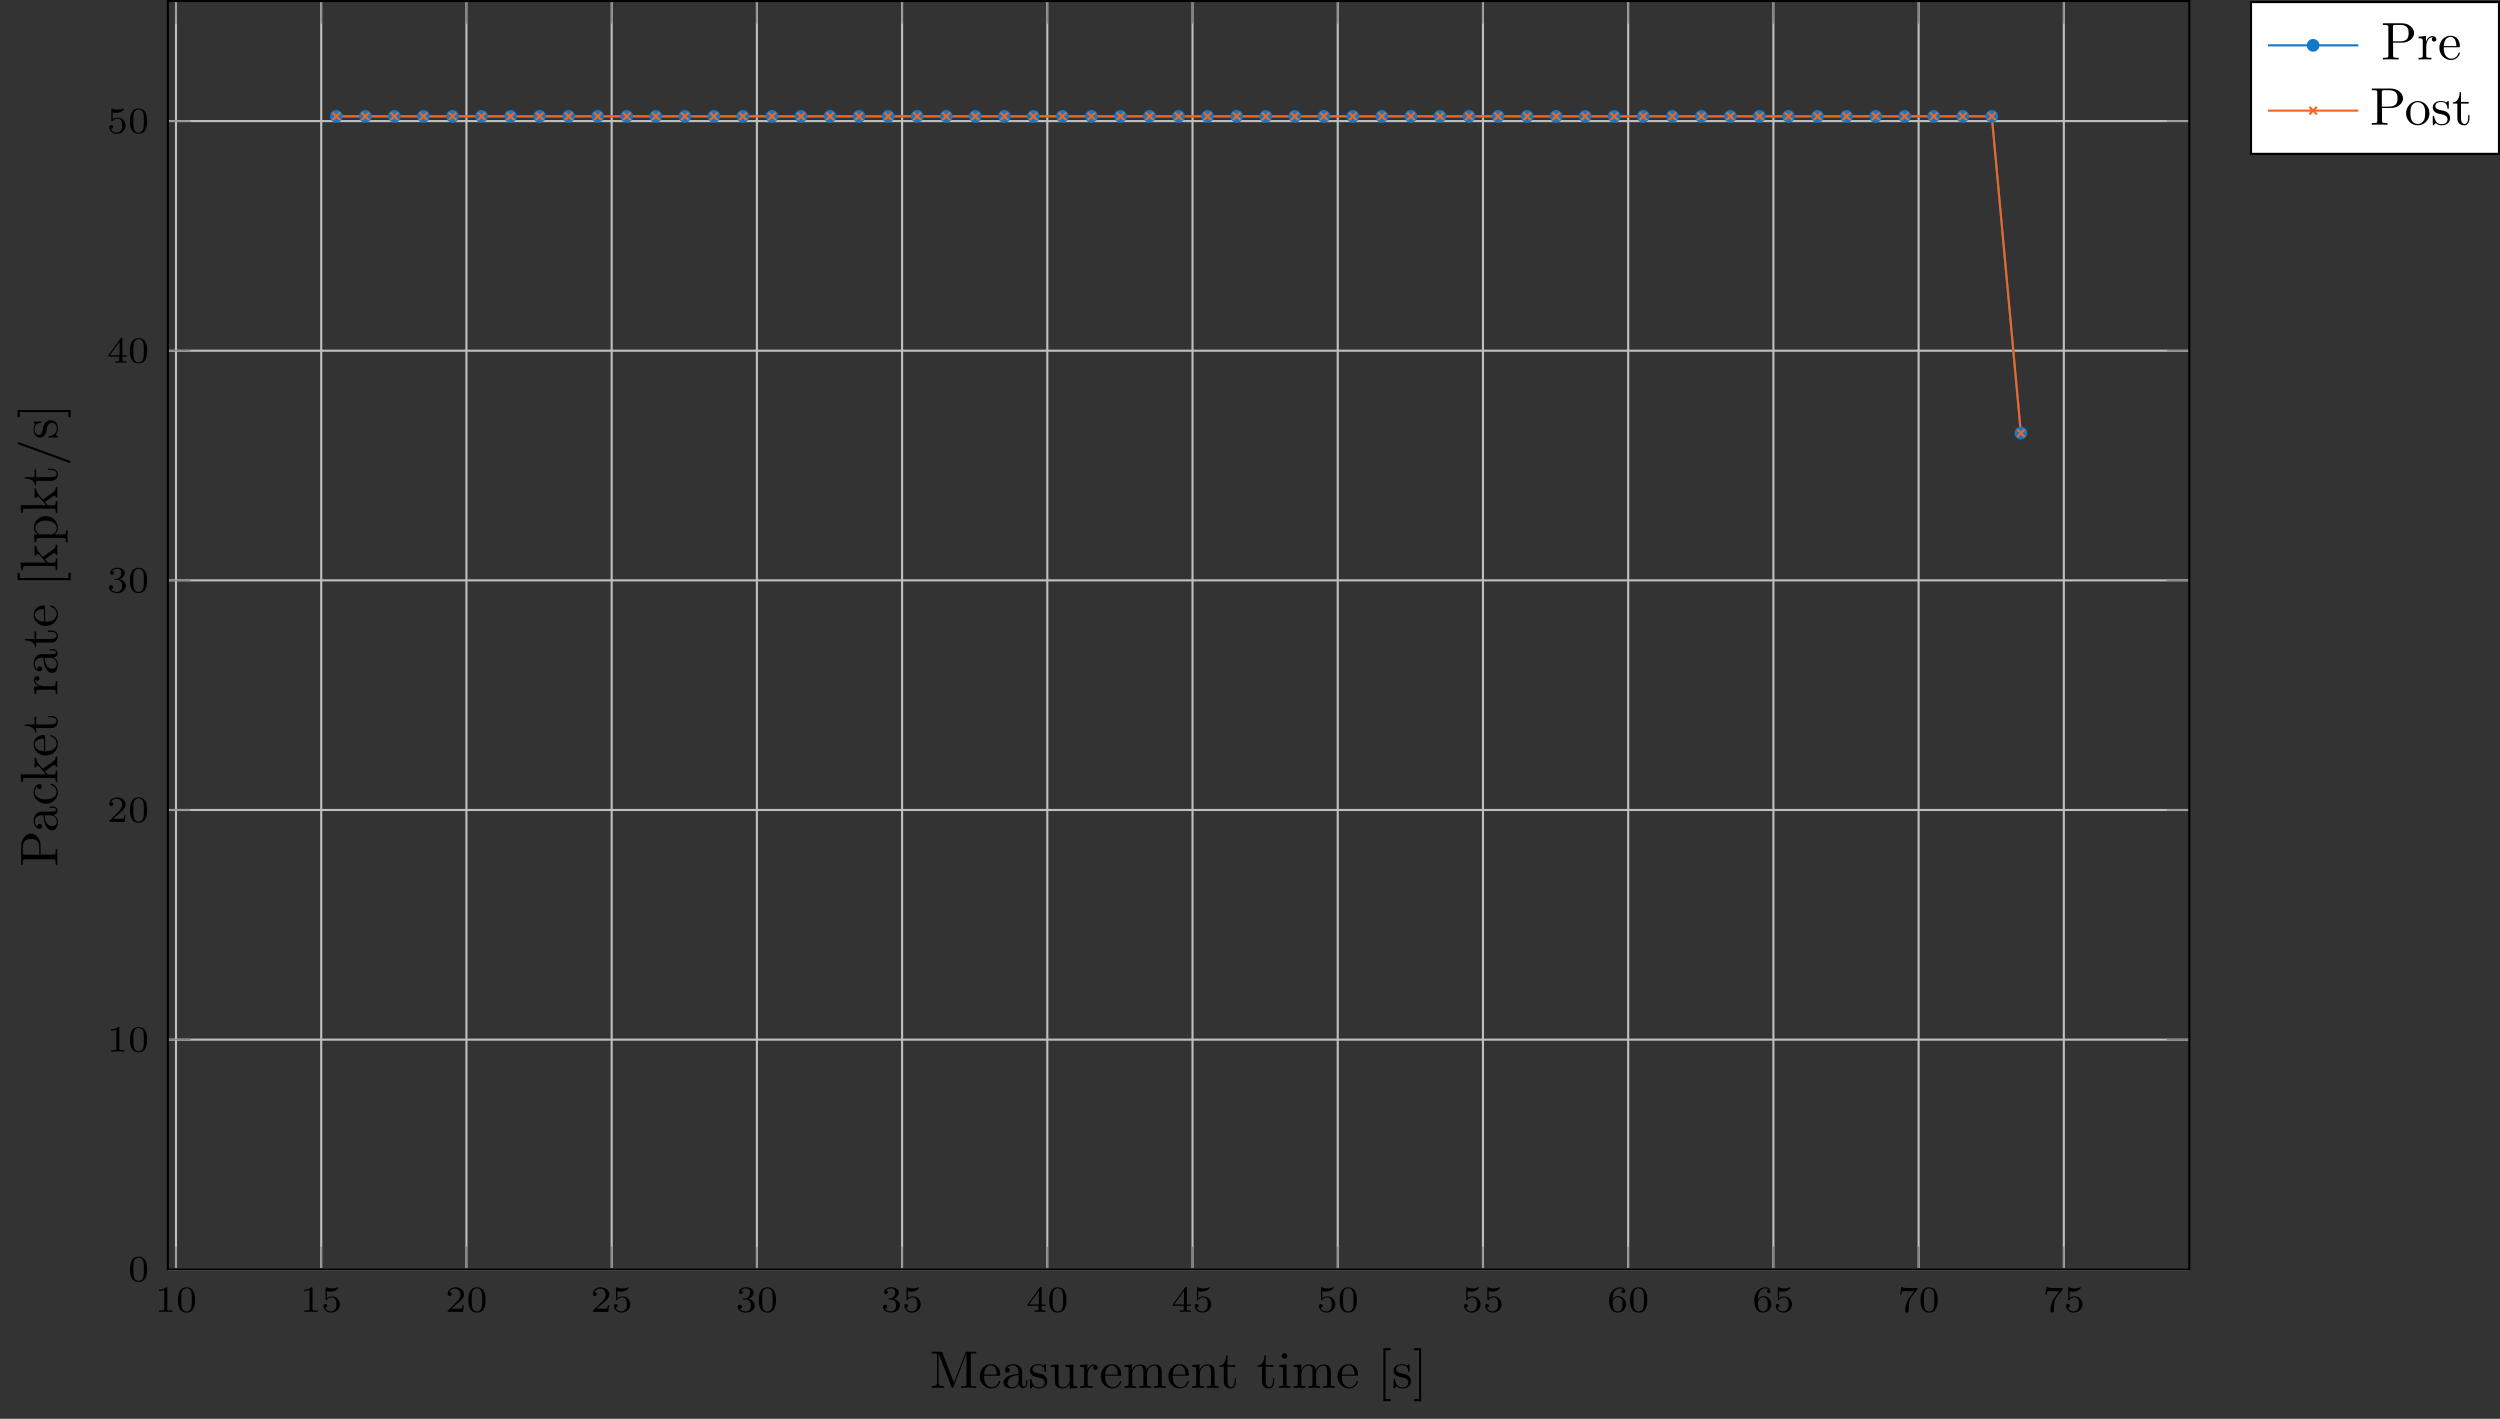 <?xml version="1.0" encoding="UTF-8"?>
<svg xmlns="http://www.w3.org/2000/svg" xmlns:xlink="http://www.w3.org/1999/xlink" width="470.411pt" height="266.966pt" viewBox="0 0 470.411 266.966" version="1.1">
<rect x="0" y="0" width="470.411" height="266.966" fill="#333333" stroke="none"/>
<defs>
<g>
<symbol overflow="visible" id="glyph0-0">
<path style="stroke:none;" d=""/>
</symbol>
<symbol overflow="visible" id="glyph0-1">
<path style="stroke:none;" d="M 2.328 -4.438 C 2.328 -4.625 2.328 -4.625 2.125 -4.625 C 1.672 -4.188 1.047 -4.188 0.766 -4.188 L 0.766 -3.938 C 0.922 -3.938 1.391 -3.938 1.766 -4.125 L 1.766 -0.578 C 1.766 -0.344 1.766 -0.25 1.078 -0.25 L 0.812 -0.25 L 0.812 0 C 0.938 0 1.797 -0.031 2.047 -0.031 C 2.266 -0.031 3.141 0 3.297 0 L 3.297 -0.25 L 3.031 -0.25 C 2.328 -0.25 2.328 -0.344 2.328 -0.578 Z M 2.328 -4.438 "/>
</symbol>
<symbol overflow="visible" id="glyph0-2">
<path style="stroke:none;" d="M 3.594 -2.219 C 3.594 -2.984 3.5 -3.547 3.188 -4.031 C 2.969 -4.344 2.531 -4.625 1.984 -4.625 C 0.359 -4.625 0.359 -2.719 0.359 -2.219 C 0.359 -1.719 0.359 0.141 1.984 0.141 C 3.594 0.141 3.594 -1.719 3.594 -2.219 Z M 1.984 -0.062 C 1.656 -0.062 1.234 -0.25 1.094 -0.812 C 1 -1.219 1 -1.797 1 -2.312 C 1 -2.828 1 -3.359 1.094 -3.734 C 1.25 -4.281 1.688 -4.438 1.984 -4.438 C 2.359 -4.438 2.719 -4.203 2.844 -3.797 C 2.953 -3.422 2.969 -2.922 2.969 -2.312 C 2.969 -1.797 2.969 -1.281 2.875 -0.844 C 2.734 -0.203 2.266 -0.062 1.984 -0.062 Z M 1.984 -0.062 "/>
</symbol>
<symbol overflow="visible" id="glyph0-3">
<path style="stroke:none;" d="M 1.078 -3.891 C 1.438 -3.797 1.641 -3.797 1.75 -3.797 C 2.672 -3.797 3.219 -4.422 3.219 -4.531 C 3.219 -4.609 3.172 -4.625 3.141 -4.625 C 3.125 -4.625 3.109 -4.625 3.078 -4.609 C 2.906 -4.547 2.547 -4.406 2.031 -4.406 C 1.828 -4.406 1.469 -4.422 1.016 -4.594 C 0.938 -4.625 0.922 -4.625 0.922 -4.625 C 0.828 -4.625 0.828 -4.547 0.828 -4.438 L 0.828 -2.391 C 0.828 -2.266 0.828 -2.188 0.938 -2.188 C 1 -2.188 1.016 -2.188 1.078 -2.281 C 1.375 -2.656 1.812 -2.719 2.047 -2.719 C 2.469 -2.719 2.656 -2.391 2.688 -2.328 C 2.812 -2.094 2.859 -1.828 2.859 -1.422 C 2.859 -1.219 2.859 -0.812 2.641 -0.5 C 2.469 -0.25 2.172 -0.078 1.828 -0.078 C 1.375 -0.078 0.906 -0.328 0.734 -0.797 C 1 -0.781 1.141 -0.953 1.141 -1.141 C 1.141 -1.438 0.875 -1.484 0.781 -1.484 C 0.781 -1.484 0.438 -1.484 0.438 -1.109 C 0.438 -0.484 1.016 0.141 1.844 0.141 C 2.734 0.141 3.516 -0.516 3.516 -1.406 C 3.516 -2.188 2.922 -2.906 2.062 -2.906 C 1.75 -2.906 1.391 -2.844 1.078 -2.578 Z M 1.078 -3.891 "/>
</symbol>
<symbol overflow="visible" id="glyph0-4">
<path style="stroke:none;" d="M 3.516 -1.266 L 3.281 -1.266 C 3.266 -1.109 3.188 -0.703 3.094 -0.641 C 3.047 -0.594 2.516 -0.594 2.406 -0.594 L 1.125 -0.594 C 1.859 -1.234 2.109 -1.438 2.516 -1.766 C 3.031 -2.172 3.516 -2.609 3.516 -3.266 C 3.516 -4.109 2.781 -4.625 1.891 -4.625 C 1.031 -4.625 0.438 -4.016 0.438 -3.375 C 0.438 -3.031 0.734 -2.984 0.812 -2.984 C 0.969 -2.984 1.172 -3.109 1.172 -3.359 C 1.172 -3.484 1.125 -3.734 0.766 -3.734 C 0.984 -4.219 1.453 -4.375 1.781 -4.375 C 2.484 -4.375 2.844 -3.828 2.844 -3.266 C 2.844 -2.656 2.406 -2.188 2.188 -1.938 L 0.516 -0.266 C 0.438 -0.203 0.438 -0.188 0.438 0 L 3.312 0 Z M 3.516 -1.266 "/>
</symbol>
<symbol overflow="visible" id="glyph0-5">
<path style="stroke:none;" d="M 1.906 -2.328 C 2.453 -2.328 2.844 -1.953 2.844 -1.203 C 2.844 -0.344 2.328 -0.078 1.938 -0.078 C 1.656 -0.078 1.031 -0.156 0.75 -0.578 C 1.078 -0.578 1.156 -0.812 1.156 -0.969 C 1.156 -1.188 0.984 -1.344 0.766 -1.344 C 0.578 -1.344 0.375 -1.219 0.375 -0.938 C 0.375 -0.281 1.094 0.141 1.938 0.141 C 2.906 0.141 3.578 -0.516 3.578 -1.203 C 3.578 -1.75 3.141 -2.297 2.375 -2.453 C 3.094 -2.719 3.359 -3.234 3.359 -3.672 C 3.359 -4.219 2.734 -4.625 1.953 -4.625 C 1.188 -4.625 0.594 -4.25 0.594 -3.688 C 0.594 -3.453 0.75 -3.328 0.953 -3.328 C 1.172 -3.328 1.312 -3.484 1.312 -3.672 C 1.312 -3.875 1.172 -4.031 0.953 -4.047 C 1.203 -4.344 1.672 -4.422 1.938 -4.422 C 2.25 -4.422 2.688 -4.266 2.688 -3.672 C 2.688 -3.375 2.594 -3.047 2.406 -2.844 C 2.188 -2.578 1.984 -2.562 1.641 -2.531 C 1.469 -2.516 1.453 -2.516 1.422 -2.516 C 1.406 -2.516 1.344 -2.5 1.344 -2.422 C 1.344 -2.328 1.406 -2.328 1.531 -2.328 Z M 1.906 -2.328 "/>
</symbol>
<symbol overflow="visible" id="glyph0-6">
<path style="stroke:none;" d="M 3.688 -1.141 L 3.688 -1.391 L 2.906 -1.391 L 2.906 -4.5 C 2.906 -4.641 2.906 -4.703 2.766 -4.703 C 2.672 -4.703 2.641 -4.703 2.578 -4.594 L 0.266 -1.391 L 0.266 -1.141 L 2.328 -1.141 L 2.328 -0.578 C 2.328 -0.328 2.328 -0.25 1.75 -0.25 L 1.562 -0.25 L 1.562 0 C 1.922 -0.016 2.359 -0.031 2.609 -0.031 C 2.875 -0.031 3.312 -0.016 3.672 0 L 3.672 -0.25 L 3.484 -0.25 C 2.906 -0.25 2.906 -0.328 2.906 -0.578 L 2.906 -1.141 Z M 2.375 -3.938 L 2.375 -1.391 L 0.531 -1.391 Z M 2.375 -3.938 "/>
</symbol>
<symbol overflow="visible" id="glyph0-7">
<path style="stroke:none;" d="M 1.047 -2.281 C 1.047 -2.844 1.094 -3.359 1.359 -3.797 C 1.594 -4.172 1.969 -4.422 2.422 -4.422 C 2.625 -4.422 2.906 -4.375 3.047 -4.188 C 2.875 -4.172 2.719 -4.047 2.719 -3.844 C 2.719 -3.672 2.844 -3.516 3.047 -3.516 C 3.266 -3.516 3.391 -3.656 3.391 -3.859 C 3.391 -4.266 3.094 -4.625 2.406 -4.625 C 1.406 -4.625 0.375 -3.703 0.375 -2.203 C 0.375 -0.406 1.219 0.141 2 0.141 C 2.844 0.141 3.578 -0.516 3.578 -1.422 C 3.578 -2.312 2.875 -2.969 2.062 -2.969 C 1.5 -2.969 1.203 -2.594 1.047 -2.281 Z M 2 -0.078 C 1.641 -0.078 1.375 -0.281 1.219 -0.594 C 1.125 -0.797 1.062 -1.156 1.062 -1.562 C 1.062 -2.25 1.469 -2.766 2.031 -2.766 C 2.344 -2.766 2.562 -2.641 2.734 -2.391 C 2.906 -2.125 2.906 -1.828 2.906 -1.422 C 2.906 -1.031 2.906 -0.734 2.719 -0.453 C 2.562 -0.219 2.328 -0.078 2 -0.078 Z M 2 -0.078 "/>
</symbol>
<symbol overflow="visible" id="glyph0-8">
<path style="stroke:none;" d="M 3.734 -4.203 C 3.797 -4.297 3.797 -4.312 3.797 -4.484 L 1.969 -4.484 C 1.688 -4.484 1.609 -4.5 1.359 -4.516 C 1 -4.547 0.984 -4.594 0.969 -4.703 L 0.734 -4.703 L 0.484 -3.219 L 0.719 -3.219 C 0.734 -3.328 0.812 -3.781 0.922 -3.859 C 0.969 -3.891 1.547 -3.891 1.641 -3.891 L 3.156 -3.891 C 2.938 -3.609 2.578 -3.172 2.438 -2.969 C 1.531 -1.781 1.438 -0.672 1.438 -0.266 C 1.438 -0.188 1.438 0.141 1.766 0.141 C 2.109 0.141 2.109 -0.172 2.109 -0.266 L 2.109 -0.547 C 2.109 -1.891 2.391 -2.516 2.688 -2.891 Z M 3.734 -4.203 "/>
</symbol>
<symbol overflow="visible" id="glyph1-0">
<path style="stroke:none;" d=""/>
</symbol>
<symbol overflow="visible" id="glyph1-1">
<path style="stroke:none;" d="M 8.766 0 L 8.766 -0.312 L 8.516 -0.312 C 7.75 -0.312 7.734 -0.422 7.734 -0.781 L 7.734 -6.031 C 7.734 -6.391 7.75 -6.5 8.516 -6.5 L 8.766 -6.5 L 8.766 -6.812 L 7.078 -6.812 C 6.812 -6.812 6.812 -6.797 6.75 -6.625 L 4.562 -1 L 2.406 -6.594 C 2.312 -6.812 2.281 -6.812 2.047 -6.812 L 0.375 -6.812 L 0.375 -6.5 L 0.609 -6.5 C 1.375 -6.5 1.391 -6.391 1.391 -6.031 L 1.391 -1.047 C 1.391 -0.781 1.391 -0.312 0.375 -0.312 L 0.375 0 L 1.531 -0.031 L 2.703 0 L 2.703 -0.312 C 1.672 -0.312 1.672 -0.781 1.672 -1.047 L 1.672 -6.422 L 1.688 -6.422 L 4.094 -0.219 C 4.141 -0.094 4.188 0 4.281 0 C 4.391 0 4.422 -0.078 4.469 -0.188 L 6.922 -6.5 L 6.922 -0.781 C 6.922 -0.422 6.906 -0.312 6.141 -0.312 L 5.906 -0.312 L 5.906 0 C 6.266 -0.031 6.953 -0.031 7.344 -0.031 C 7.719 -0.031 8.391 -0.031 8.766 0 Z M 8.766 0 "/>
</symbol>
<symbol overflow="visible" id="glyph1-2">
<path style="stroke:none;" d="M 4.141 -1.188 C 4.141 -1.281 4.062 -1.312 4 -1.312 C 3.922 -1.312 3.891 -1.25 3.875 -1.172 C 3.531 -0.141 2.625 -0.141 2.531 -0.141 C 2.031 -0.141 1.641 -0.438 1.406 -0.812 C 1.109 -1.281 1.109 -1.938 1.109 -2.297 L 3.891 -2.297 C 4.109 -2.297 4.141 -2.297 4.141 -2.516 C 4.141 -3.5 3.594 -4.469 2.359 -4.469 C 1.203 -4.469 0.281 -3.438 0.281 -2.188 C 0.281 -0.859 1.328 0.109 2.469 0.109 C 3.688 0.109 4.141 -1 4.141 -1.188 Z M 3.484 -2.516 L 1.109 -2.516 C 1.172 -4 2.016 -4.25 2.359 -4.25 C 3.375 -4.25 3.484 -2.906 3.484 -2.516 Z M 3.484 -2.516 "/>
</symbol>
<symbol overflow="visible" id="glyph1-3">
<path style="stroke:none;" d="M 4.812 -0.891 L 4.812 -1.453 L 4.562 -1.453 L 4.562 -0.891 C 4.562 -0.312 4.312 -0.25 4.203 -0.25 C 3.875 -0.25 3.844 -0.703 3.844 -0.75 L 3.844 -2.734 C 3.844 -3.156 3.844 -3.547 3.484 -3.922 C 3.094 -4.312 2.594 -4.469 2.109 -4.469 C 1.297 -4.469 0.609 -4 0.609 -3.344 C 0.609 -3.047 0.812 -2.875 1.062 -2.875 C 1.344 -2.875 1.531 -3.078 1.531 -3.328 C 1.531 -3.453 1.469 -3.781 1.016 -3.781 C 1.281 -4.141 1.781 -4.25 2.094 -4.25 C 2.578 -4.25 3.156 -3.859 3.156 -2.969 L 3.156 -2.609 C 2.641 -2.578 1.938 -2.547 1.312 -2.25 C 0.562 -1.906 0.312 -1.391 0.312 -0.953 C 0.312 -0.141 1.281 0.109 1.906 0.109 C 2.578 0.109 3.031 -0.297 3.219 -0.75 C 3.266 -0.359 3.531 0.062 4 0.062 C 4.203 0.062 4.812 -0.078 4.812 -0.891 Z M 3.156 -1.391 C 3.156 -0.453 2.438 -0.109 1.984 -0.109 C 1.5 -0.109 1.094 -0.453 1.094 -0.953 C 1.094 -1.5 1.5 -2.328 3.156 -2.391 Z M 3.156 -1.391 "/>
</symbol>
<symbol overflow="visible" id="glyph1-4">
<path style="stroke:none;" d="M 3.594 -1.281 C 3.594 -1.797 3.297 -2.109 3.172 -2.219 C 2.844 -2.547 2.453 -2.625 2.031 -2.703 C 1.469 -2.812 0.812 -2.938 0.812 -3.516 C 0.812 -3.875 1.062 -4.281 1.922 -4.281 C 3.016 -4.281 3.078 -3.375 3.094 -3.078 C 3.094 -2.984 3.203 -2.984 3.203 -2.984 C 3.344 -2.984 3.344 -3.031 3.344 -3.219 L 3.344 -4.234 C 3.344 -4.391 3.344 -4.469 3.234 -4.469 C 3.188 -4.469 3.156 -4.469 3.031 -4.344 C 3 -4.312 2.906 -4.219 2.859 -4.188 C 2.484 -4.469 2.078 -4.469 1.922 -4.469 C 0.703 -4.469 0.328 -3.797 0.328 -3.234 C 0.328 -2.891 0.484 -2.609 0.75 -2.391 C 1.078 -2.141 1.359 -2.078 2.078 -1.938 C 2.297 -1.891 3.109 -1.734 3.109 -1.016 C 3.109 -0.516 2.766 -0.109 1.984 -0.109 C 1.141 -0.109 0.781 -0.672 0.594 -1.531 C 0.562 -1.656 0.562 -1.688 0.453 -1.688 C 0.328 -1.688 0.328 -1.625 0.328 -1.453 L 0.328 -0.125 C 0.328 0.047 0.328 0.109 0.438 0.109 C 0.484 0.109 0.5 0.094 0.688 -0.094 C 0.703 -0.109 0.703 -0.125 0.891 -0.312 C 1.328 0.094 1.781 0.109 1.984 0.109 C 3.125 0.109 3.594 -0.562 3.594 -1.281 Z M 3.594 -1.281 "/>
</symbol>
<symbol overflow="visible" id="glyph1-5">
<path style="stroke:none;" d="M 5.328 0 L 5.328 -0.312 C 4.641 -0.312 4.562 -0.375 4.562 -0.875 L 4.562 -4.406 L 3.094 -4.297 L 3.094 -3.984 C 3.781 -3.984 3.875 -3.922 3.875 -3.422 L 3.875 -1.656 C 3.875 -0.781 3.391 -0.109 2.656 -0.109 C 1.828 -0.109 1.781 -0.578 1.781 -1.094 L 1.781 -4.406 L 0.312 -4.297 L 0.312 -3.984 C 1.094 -3.984 1.094 -3.953 1.094 -3.078 L 1.094 -1.578 C 1.094 -0.797 1.094 0.109 2.609 0.109 C 3.172 0.109 3.609 -0.172 3.891 -0.781 L 3.891 0.109 Z M 5.328 0 "/>
</symbol>
<symbol overflow="visible" id="glyph1-6">
<path style="stroke:none;" d="M 3.625 -3.797 C 3.625 -4.109 3.312 -4.406 2.891 -4.406 C 2.156 -4.406 1.797 -3.734 1.672 -3.312 L 1.672 -4.406 L 0.281 -4.297 L 0.281 -3.984 C 0.984 -3.984 1.062 -3.922 1.062 -3.422 L 1.062 -0.75 C 1.062 -0.312 0.953 -0.312 0.281 -0.312 L 0.281 0 L 1.422 -0.031 C 1.812 -0.031 2.281 -0.031 2.688 0 L 2.688 -0.312 L 2.469 -0.312 C 1.734 -0.312 1.719 -0.422 1.719 -0.781 L 1.719 -2.312 C 1.719 -3.297 2.141 -4.188 2.891 -4.188 C 2.953 -4.188 2.984 -4.188 3 -4.172 C 2.969 -4.172 2.766 -4.047 2.766 -3.781 C 2.766 -3.516 2.984 -3.359 3.203 -3.359 C 3.375 -3.359 3.625 -3.484 3.625 -3.797 Z M 3.625 -3.797 "/>
</symbol>
<symbol overflow="visible" id="glyph1-7">
<path style="stroke:none;" d="M 8.109 0 L 8.109 -0.312 C 7.594 -0.312 7.344 -0.312 7.328 -0.609 L 7.328 -2.516 C 7.328 -3.375 7.328 -3.672 7.016 -4.031 C 6.875 -4.203 6.547 -4.406 5.969 -4.406 C 5.141 -4.406 4.688 -3.812 4.531 -3.422 C 4.391 -4.297 3.656 -4.406 3.203 -4.406 C 2.469 -4.406 2 -3.984 1.719 -3.359 L 1.719 -4.406 L 0.312 -4.297 L 0.312 -3.984 C 1.016 -3.984 1.094 -3.922 1.094 -3.422 L 1.094 -0.75 C 1.094 -0.312 0.984 -0.312 0.312 -0.312 L 0.312 0 L 1.453 -0.031 L 2.562 0 L 2.562 -0.312 C 1.891 -0.312 1.781 -0.312 1.781 -0.75 L 1.781 -2.594 C 1.781 -3.625 2.5 -4.188 3.125 -4.188 C 3.766 -4.188 3.875 -3.656 3.875 -3.078 L 3.875 -0.75 C 3.875 -0.312 3.766 -0.312 3.094 -0.312 L 3.094 0 L 4.219 -0.031 L 5.328 0 L 5.328 -0.312 C 4.672 -0.312 4.562 -0.312 4.562 -0.75 L 4.562 -2.594 C 4.562 -3.625 5.266 -4.188 5.906 -4.188 C 6.531 -4.188 6.641 -3.656 6.641 -3.078 L 6.641 -0.75 C 6.641 -0.312 6.531 -0.312 5.859 -0.312 L 5.859 0 L 6.984 -0.031 Z M 8.109 0 "/>
</symbol>
<symbol overflow="visible" id="glyph1-8">
<path style="stroke:none;" d="M 5.328 0 L 5.328 -0.312 C 4.812 -0.312 4.562 -0.312 4.562 -0.609 L 4.562 -2.516 C 4.562 -3.375 4.562 -3.672 4.25 -4.031 C 4.109 -4.203 3.781 -4.406 3.203 -4.406 C 2.469 -4.406 2 -3.984 1.719 -3.359 L 1.719 -4.406 L 0.312 -4.297 L 0.312 -3.984 C 1.016 -3.984 1.094 -3.922 1.094 -3.422 L 1.094 -0.75 C 1.094 -0.312 0.984 -0.312 0.312 -0.312 L 0.312 0 L 1.453 -0.031 L 2.562 0 L 2.562 -0.312 C 1.891 -0.312 1.781 -0.312 1.781 -0.75 L 1.781 -2.594 C 1.781 -3.625 2.5 -4.188 3.125 -4.188 C 3.766 -4.188 3.875 -3.656 3.875 -3.078 L 3.875 -0.75 C 3.875 -0.312 3.766 -0.312 3.094 -0.312 L 3.094 0 L 4.219 -0.031 Z M 5.328 0 "/>
</symbol>
<symbol overflow="visible" id="glyph1-9">
<path style="stroke:none;" d="M 3.312 -1.234 L 3.312 -1.797 L 3.062 -1.797 L 3.062 -1.25 C 3.062 -0.516 2.766 -0.141 2.391 -0.141 C 1.719 -0.141 1.719 -1.047 1.719 -1.219 L 1.719 -3.984 L 3.156 -3.984 L 3.156 -4.297 L 1.719 -4.297 L 1.719 -6.125 L 1.469 -6.125 C 1.469 -5.312 1.172 -4.25 0.188 -4.203 L 0.188 -3.984 L 1.031 -3.984 L 1.031 -1.234 C 1.031 -0.016 1.969 0.109 2.328 0.109 C 3.031 0.109 3.312 -0.594 3.312 -1.234 Z M 3.312 -1.234 "/>
</symbol>
<symbol overflow="visible" id="glyph1-10">
<path style="stroke:none;" d="M 2.469 0 L 2.469 -0.312 C 1.797 -0.312 1.766 -0.359 1.766 -0.75 L 1.766 -4.406 L 0.375 -4.297 L 0.375 -3.984 C 1.016 -3.984 1.109 -3.922 1.109 -3.438 L 1.109 -0.75 C 1.109 -0.312 1 -0.312 0.328 -0.312 L 0.328 0 L 1.422 -0.031 C 1.781 -0.031 2.125 -0.016 2.469 0 Z M 1.906 -6.016 C 1.906 -6.297 1.688 -6.547 1.391 -6.547 C 1.047 -6.547 0.844 -6.266 0.844 -6.016 C 0.844 -5.75 1.078 -5.5 1.375 -5.5 C 1.719 -5.5 1.906 -5.766 1.906 -6.016 Z M 1.906 -6.016 "/>
</symbol>
<symbol overflow="visible" id="glyph1-11">
<path style="stroke:none;" d="M 2.547 2.5 L 2.547 2.094 L 1.578 2.094 L 1.578 -7.078 L 2.547 -7.078 L 2.547 -7.484 L 1.172 -7.484 L 1.172 2.5 Z M 2.547 2.5 "/>
</symbol>
<symbol overflow="visible" id="glyph1-12">
<path style="stroke:none;" d="M 1.578 2.5 L 1.578 -7.484 L 0.219 -7.484 L 0.219 -7.078 L 1.188 -7.078 L 1.188 2.094 L 0.219 2.094 L 0.219 2.5 Z M 1.578 2.5 "/>
</symbol>
<symbol overflow="visible" id="glyph1-13">
<path style="stroke:none;" d="M 6.219 -4.953 C 6.219 -5.938 5.234 -6.812 3.875 -6.812 L 0.344 -6.812 L 0.344 -6.5 L 0.594 -6.5 C 1.359 -6.5 1.375 -6.391 1.375 -6.031 L 1.375 -0.781 C 1.375 -0.422 1.359 -0.312 0.594 -0.312 L 0.344 -0.312 L 0.344 0 C 0.703 -0.031 1.438 -0.031 1.812 -0.031 C 2.188 -0.031 2.938 -0.031 3.297 0 L 3.297 -0.312 L 3.047 -0.312 C 2.281 -0.312 2.266 -0.422 2.266 -0.781 L 2.266 -3.156 L 3.953 -3.156 C 5.141 -3.156 6.219 -3.953 6.219 -4.953 Z M 5.188 -4.953 C 5.188 -4.484 5.188 -3.406 3.609 -3.406 L 2.234 -3.406 L 2.234 -6.094 C 2.234 -6.438 2.25 -6.5 2.719 -6.5 L 3.609 -6.5 C 5.188 -6.5 5.188 -5.438 5.188 -4.953 Z M 5.188 -4.953 "/>
</symbol>
<symbol overflow="visible" id="glyph1-14">
<path style="stroke:none;" d="M 4.688 -2.141 C 4.688 -3.406 3.703 -4.469 2.5 -4.469 C 1.25 -4.469 0.281 -3.375 0.281 -2.141 C 0.281 -0.844 1.312 0.109 2.484 0.109 C 3.688 0.109 4.688 -0.875 4.688 -2.141 Z M 3.875 -2.219 C 3.875 -1.859 3.875 -1.312 3.656 -0.875 C 3.422 -0.422 2.984 -0.141 2.5 -0.141 C 2.062 -0.141 1.625 -0.344 1.359 -0.812 C 1.109 -1.25 1.109 -1.859 1.109 -2.219 C 1.109 -2.609 1.109 -3.141 1.344 -3.578 C 1.609 -4.031 2.078 -4.25 2.484 -4.25 C 2.922 -4.25 3.344 -4.031 3.609 -3.594 C 3.875 -3.172 3.875 -2.594 3.875 -2.219 Z M 3.875 -2.219 "/>
</symbol>
<symbol overflow="visible" id="glyph2-0">
<path style="stroke:none;" d=""/>
</symbol>
<symbol overflow="visible" id="glyph2-1">
<path style="stroke:none;" d="M 2.078 -1.938 C 2.297 -1.891 3.109 -1.734 3.109 -1.016 C 3.109 -0.516 2.766 -0.109 1.984 -0.109 C 1.141 -0.109 0.781 -0.672 0.594 -1.531 C 0.562 -1.656 0.562 -1.688 0.453 -1.688 C 0.328 -1.688 0.328 -1.625 0.328 -1.453 L 0.328 -0.125 C 0.328 0.047 0.328 0.109 0.438 0.109 C 0.484 0.109 0.5 0.094 0.688 -0.094 C 0.703 -0.109 0.703 -0.125 0.891 -0.312 C 1.328 0.094 1.781 0.109 1.984 0.109 C 3.125 0.109 3.594 -0.562 3.594 -1.281 C 3.594 -1.797 3.297 -2.109 3.172 -2.219 C 2.844 -2.547 2.453 -2.625 2.031 -2.703 C 1.469 -2.812 0.812 -2.938 0.812 -3.516 C 0.812 -3.875 1.062 -4.281 1.922 -4.281 C 3.016 -4.281 3.078 -3.375 3.094 -3.078 C 3.094 -2.984 3.188 -2.984 3.203 -2.984 C 3.344 -2.984 3.344 -3.031 3.344 -3.219 L 3.344 -4.234 C 3.344 -4.391 3.344 -4.469 3.234 -4.469 C 3.188 -4.469 3.156 -4.469 3.031 -4.344 C 3 -4.312 2.906 -4.219 2.859 -4.188 C 2.484 -4.469 2.078 -4.469 1.922 -4.469 C 0.703 -4.469 0.328 -3.797 0.328 -3.234 C 0.328 -2.891 0.484 -2.609 0.75 -2.391 C 1.078 -2.141 1.359 -2.078 2.078 -1.938 Z M 2.078 -1.938 "/>
</symbol>
<symbol overflow="visible" id="glyph3-0">
<path style="stroke:none;" d=""/>
</symbol>
<symbol overflow="visible" id="glyph3-1">
<path style="stroke:none;" d="M -4.953 -6.219 C -5.938 -6.219 -6.812 -5.234 -6.812 -3.875 L -6.812 -0.344 L -6.5 -0.344 L -6.5 -0.594 C -6.5 -1.359 -6.391 -1.375 -6.031 -1.375 L -0.781 -1.375 C -0.422 -1.375 -0.312 -1.359 -0.312 -0.594 L -0.312 -0.344 L 0 -0.344 C -0.031 -0.703 -0.031 -1.438 -0.031 -1.812 C -0.031 -2.188 -0.031 -2.938 0 -3.297 L -0.312 -3.297 L -0.312 -3.047 C -0.312 -2.281 -0.422 -2.266 -0.781 -2.266 L -3.156 -2.266 L -3.156 -3.953 C -3.156 -5.141 -3.953 -6.219 -4.953 -6.219 Z M -4.953 -5.188 C -4.484 -5.188 -3.406 -5.188 -3.406 -3.609 L -3.406 -2.234 L -6.094 -2.234 C -6.438 -2.234 -6.5 -2.25 -6.5 -2.719 L -6.5 -3.609 C -6.5 -5.188 -5.438 -5.188 -4.953 -5.188 Z M -4.953 -5.188 "/>
</symbol>
<symbol overflow="visible" id="glyph3-2">
<path style="stroke:none;" d="M -0.891 -4.812 L -1.453 -4.812 L -1.453 -4.562 L -0.891 -4.562 C -0.312 -4.562 -0.25 -4.312 -0.25 -4.203 C -0.25 -3.875 -0.703 -3.844 -0.75 -3.844 L -2.734 -3.844 C -3.156 -3.844 -3.547 -3.844 -3.922 -3.484 C -4.312 -3.094 -4.469 -2.594 -4.469 -2.109 C -4.469 -1.297 -4 -0.609 -3.344 -0.609 C -3.047 -0.609 -2.875 -0.812 -2.875 -1.062 C -2.875 -1.344 -3.078 -1.531 -3.328 -1.531 C -3.453 -1.531 -3.781 -1.469 -3.781 -1.016 C -4.141 -1.281 -4.25 -1.781 -4.25 -2.094 C -4.25 -2.578 -3.859 -3.156 -2.969 -3.156 L -2.609 -3.156 C -2.578 -2.641 -2.547 -1.938 -2.25 -1.312 C -1.906 -0.562 -1.391 -0.312 -0.953 -0.312 C -0.141 -0.312 0.109 -1.281 0.109 -1.906 C 0.109 -2.578 -0.297 -3.031 -0.75 -3.219 C -0.359 -3.266 0.062 -3.531 0.062 -4 C 0.062 -4.203 -0.078 -4.812 -0.891 -4.812 Z M -1.391 -3.156 C -0.453 -3.156 -0.109 -2.438 -0.109 -1.984 C -0.109 -1.5 -0.453 -1.094 -0.953 -1.094 C -1.5 -1.094 -2.328 -1.5 -2.391 -3.156 Z M -1.391 -3.156 "/>
</symbol>
<symbol overflow="visible" id="glyph3-3">
<path style="stroke:none;" d="M -1.188 -4.141 C -1.281 -4.141 -1.281 -4.031 -1.281 -4 C -1.281 -3.922 -1.25 -3.891 -1.188 -3.875 C -0.266 -3.594 -0.141 -2.938 -0.141 -2.578 C -0.141 -2.047 -0.562 -1.172 -2.172 -1.172 C -3.797 -1.172 -4.219 -1.984 -4.219 -2.516 C -4.219 -2.609 -4.203 -3.234 -3.844 -3.578 C -3.812 -3.172 -3.516 -3.109 -3.391 -3.109 C -3.125 -3.109 -2.938 -3.297 -2.938 -3.562 C -2.938 -3.828 -3.094 -4.031 -3.406 -4.031 C -4.078 -4.031 -4.469 -3.266 -4.469 -2.5 C -4.469 -1.25 -3.391 -0.344 -2.156 -0.344 C -0.875 -0.344 0.109 -1.328 0.109 -2.484 C 0.109 -3.812 -1.094 -4.141 -1.188 -4.141 Z M -1.188 -4.141 "/>
</symbol>
<symbol overflow="visible" id="glyph3-4">
<path style="stroke:none;" d="M 0 -5.094 L -0.312 -5.094 C -0.312 -4.719 -0.312 -4.5 -0.844 -4.125 L -2.625 -2.859 C -2.641 -2.844 -2.703 -2.797 -2.734 -2.797 C -2.766 -2.797 -3.375 -3.516 -3.453 -3.609 C -3.953 -4.234 -3.984 -4.656 -3.984 -4.859 L -4.297 -4.859 C -4.266 -4.578 -4.266 -4.453 -4.266 -4.172 C -4.266 -3.812 -4.281 -3.188 -4.297 -3.047 L -3.984 -3.047 C -3.984 -3.234 -3.875 -3.344 -3.734 -3.344 C -3.531 -3.344 -3.422 -3.203 -3.344 -3.125 L -2.141 -1.719 L -6.922 -1.719 L -6.812 -0.281 L -6.5 -0.281 C -6.5 -0.984 -6.438 -1.062 -5.938 -1.062 L -0.75 -1.062 C -0.312 -1.062 -0.312 -0.953 -0.312 -0.281 L 0 -0.281 L -0.031 -1.359 L 0 -2.469 L -0.312 -2.469 C -0.312 -1.797 -0.312 -1.688 -0.75 -1.688 L -1.781 -1.688 L -2.328 -2.328 C -1.281 -3.094 -0.719 -3.516 -0.531 -3.516 C -0.344 -3.516 -0.312 -3.344 -0.312 -3.156 L 0 -3.156 L -0.031 -4.234 C -0.031 -4.516 -0.016 -4.812 0 -5.094 Z M 0 -5.094 "/>
</symbol>
<symbol overflow="visible" id="glyph3-5">
<path style="stroke:none;" d="M -1.188 -4.141 C -1.281 -4.141 -1.312 -4.062 -1.312 -4 C -1.312 -3.922 -1.25 -3.891 -1.172 -3.875 C -0.141 -3.531 -0.141 -2.625 -0.141 -2.531 C -0.141 -2.031 -0.438 -1.641 -0.812 -1.406 C -1.281 -1.109 -1.938 -1.109 -2.297 -1.109 L -2.297 -3.891 C -2.297 -4.109 -2.297 -4.141 -2.516 -4.141 C -3.5 -4.141 -4.469 -3.594 -4.469 -2.359 C -4.469 -1.203 -3.438 -0.281 -2.188 -0.281 C -0.859 -0.281 0.109 -1.328 0.109 -2.469 C 0.109 -3.688 -1 -4.141 -1.188 -4.141 Z M -2.516 -3.484 L -2.516 -1.109 C -4 -1.172 -4.25 -2.016 -4.25 -2.359 C -4.25 -3.375 -2.906 -3.484 -2.516 -3.484 Z M -2.516 -3.484 "/>
</symbol>
<symbol overflow="visible" id="glyph3-6">
<path style="stroke:none;" d="M -1.234 -3.312 L -1.797 -3.312 L -1.797 -3.062 L -1.25 -3.062 C -0.516 -3.062 -0.141 -2.766 -0.141 -2.391 C -0.141 -1.719 -1.047 -1.719 -1.219 -1.719 L -3.984 -1.719 L -3.984 -3.156 L -4.297 -3.156 L -4.297 -1.719 L -6.125 -1.719 L -6.125 -1.469 C -5.312 -1.469 -4.25 -1.172 -4.203 -0.188 L -3.984 -0.188 L -3.984 -1.031 L -1.234 -1.031 C -0.016 -1.031 0.109 -1.969 0.109 -2.328 C 0.109 -3.031 -0.594 -3.312 -1.234 -3.312 Z M -1.234 -3.312 "/>
</symbol>
<symbol overflow="visible" id="glyph3-7">
<path style="stroke:none;" d="M -3.797 -3.625 C -4.109 -3.625 -4.406 -3.312 -4.406 -2.891 C -4.406 -2.156 -3.734 -1.797 -3.312 -1.672 L -4.406 -1.672 L -4.297 -0.281 L -3.984 -0.281 C -3.984 -0.984 -3.922 -1.062 -3.422 -1.062 L -0.75 -1.062 C -0.312 -1.062 -0.312 -0.953 -0.312 -0.281 L 0 -0.281 L -0.031 -1.422 C -0.031 -1.812 -0.031 -2.281 0 -2.688 L -0.312 -2.688 L -0.312 -2.469 C -0.312 -1.734 -0.422 -1.719 -0.781 -1.719 L -2.312 -1.719 C -3.297 -1.719 -4.188 -2.141 -4.188 -2.891 C -4.188 -2.953 -4.188 -2.984 -4.172 -3 C -4.172 -2.969 -4.047 -2.766 -3.781 -2.766 C -3.516 -2.766 -3.359 -2.984 -3.359 -3.203 C -3.359 -3.375 -3.484 -3.625 -3.797 -3.625 Z M -3.797 -3.625 "/>
</symbol>
<symbol overflow="visible" id="glyph3-8">
<path style="stroke:none;" d="M 2.5 -2.547 L 2.094 -2.547 L 2.094 -1.578 L -7.078 -1.578 L -7.078 -2.547 L -7.484 -2.547 L -7.484 -1.172 L 2.5 -1.172 Z M 2.5 -2.547 "/>
</symbol>
<symbol overflow="visible" id="glyph3-9">
<path style="stroke:none;" d="M 2.5 -1.578 L -7.484 -1.578 L -7.484 -0.219 L -7.078 -0.219 L -7.078 -1.188 L 2.094 -1.188 L 2.094 -0.219 L 2.5 -0.219 Z M 2.5 -1.578 "/>
</symbol>
<symbol overflow="visible" id="glyph4-0">
<path style="stroke:none;" d=""/>
</symbol>
<symbol overflow="visible" id="glyph4-1">
<path style="stroke:none;" d="M -0.75 -1.062 C -0.312 -1.062 -0.312 -0.953 -0.312 -0.281 L 0 -0.281 C -0.016 -0.609 -0.031 -1.078 -0.031 -1.359 C -0.031 -1.672 -0.016 -2.062 0 -2.469 L -0.312 -2.469 C -0.312 -1.797 -0.312 -1.688 -0.75 -1.688 L -1.781 -1.688 L -2.328 -2.328 C -1.281 -3.094 -0.719 -3.516 -0.531 -3.516 C -0.344 -3.516 -0.312 -3.344 -0.312 -3.156 L 0 -3.156 C -0.016 -3.422 -0.031 -4.016 -0.031 -4.234 C -0.031 -4.516 -0.016 -4.812 0 -5.094 L -0.312 -5.094 C -0.312 -4.719 -0.312 -4.5 -0.844 -4.125 L -2.625 -2.859 C -2.641 -2.844 -2.703 -2.797 -2.734 -2.797 C -2.766 -2.797 -3.375 -3.516 -3.453 -3.609 C -3.953 -4.234 -3.984 -4.656 -3.984 -4.859 L -4.297 -4.859 C -4.266 -4.578 -4.266 -4.453 -4.266 -4.172 C -4.266 -3.812 -4.281 -3.188 -4.297 -3.047 L -3.984 -3.047 C -3.984 -3.234 -3.875 -3.344 -3.734 -3.344 C -3.531 -3.344 -3.422 -3.203 -3.344 -3.125 L -2.141 -1.719 L -6.922 -1.719 L -6.812 -0.281 L -6.5 -0.281 C -6.5 -0.984 -6.438 -1.062 -5.938 -1.062 Z M -0.75 -1.062 "/>
</symbol>
<symbol overflow="visible" id="glyph4-2">
<path style="stroke:none;" d="M -3.75 -1.719 L -4.406 -1.719 L -4.297 -0.281 L -3.984 -0.281 C -3.984 -0.984 -3.922 -1.062 -3.484 -1.062 L 1.172 -1.062 C 1.625 -1.062 1.625 -0.953 1.625 -0.281 L 1.938 -0.281 C 1.922 -0.625 1.906 -1.141 1.906 -1.391 C 1.906 -1.672 1.922 -2.172 1.938 -2.516 L 1.625 -2.516 C 1.625 -1.859 1.625 -1.75 1.172 -1.75 L -0.594 -1.75 C -0.422 -1.797 0.109 -2.219 0.109 -2.969 C 0.109 -4.156 -0.875 -5.188 -2.156 -5.188 C -3.422 -5.188 -4.406 -4.234 -4.406 -3.109 C -4.406 -2.328 -3.969 -1.906 -3.75 -1.719 Z M -1.141 -1.75 L -3.359 -1.75 C -3.875 -2.031 -4.156 -2.516 -4.156 -3.031 C -4.156 -3.766 -3.281 -4.359 -2.156 -4.359 C -0.953 -4.359 -0.109 -3.672 -0.109 -2.938 C -0.109 -2.531 -0.312 -2.156 -0.719 -1.891 C -0.922 -1.75 -0.938 -1.75 -1.141 -1.75 Z M -1.141 -1.75 "/>
</symbol>
<symbol overflow="visible" id="glyph4-3">
<path style="stroke:none;" d="M -3.984 -1.719 L -3.984 -3.156 L -4.297 -3.156 L -4.297 -1.719 L -6.125 -1.719 L -6.125 -1.469 C -5.312 -1.469 -4.25 -1.172 -4.203 -0.188 L -3.984 -0.188 L -3.984 -1.031 L -1.234 -1.031 C -0.016 -1.031 0.109 -1.969 0.109 -2.328 C 0.109 -3.031 -0.594 -3.312 -1.234 -3.312 L -1.797 -3.312 L -1.797 -3.062 L -1.25 -3.062 C -0.516 -3.062 -0.141 -2.766 -0.141 -2.391 C -0.141 -1.719 -1.047 -1.719 -1.219 -1.719 Z M -3.984 -1.719 "/>
</symbol>
<symbol overflow="visible" id="glyph4-4">
<path style="stroke:none;" d="M -1.938 -2.078 C -1.891 -2.297 -1.734 -3.109 -1.016 -3.109 C -0.516 -3.109 -0.109 -2.766 -0.109 -1.984 C -0.109 -1.141 -0.672 -0.781 -1.531 -0.594 C -1.656 -0.562 -1.688 -0.562 -1.688 -0.453 C -1.688 -0.328 -1.625 -0.328 -1.453 -0.328 L -0.125 -0.328 C 0.047 -0.328 0.109 -0.328 0.109 -0.438 C 0.109 -0.484 0.094 -0.5 -0.094 -0.688 C -0.109 -0.703 -0.125 -0.703 -0.312 -0.891 C 0.094 -1.328 0.109 -1.781 0.109 -1.984 C 0.109 -3.125 -0.562 -3.594 -1.281 -3.594 C -1.797 -3.594 -2.109 -3.297 -2.219 -3.172 C -2.547 -2.844 -2.625 -2.453 -2.703 -2.031 C -2.812 -1.469 -2.938 -0.812 -3.516 -0.812 C -3.875 -0.812 -4.281 -1.062 -4.281 -1.922 C -4.281 -3.016 -3.375 -3.078 -3.078 -3.094 C -2.984 -3.094 -2.984 -3.188 -2.984 -3.203 C -2.984 -3.344 -3.031 -3.344 -3.219 -3.344 L -4.234 -3.344 C -4.391 -3.344 -4.469 -3.344 -4.469 -3.234 C -4.469 -3.188 -4.469 -3.156 -4.344 -3.031 C -4.312 -3 -4.219 -2.906 -4.188 -2.859 C -4.469 -2.484 -4.469 -2.078 -4.469 -1.922 C -4.469 -0.703 -3.797 -0.328 -3.234 -0.328 C -2.891 -0.328 -2.609 -0.484 -2.391 -0.75 C -2.141 -1.078 -2.078 -1.359 -1.938 -2.078 Z M -1.938 -2.078 "/>
</symbol>
<symbol overflow="visible" id="glyph5-0">
<path style="stroke:none;" d=""/>
</symbol>
<symbol overflow="visible" id="glyph5-1">
<path style="stroke:none;" d="M -7.094 -4.375 C -7.234 -4.422 -7.266 -4.422 -7.281 -4.422 C -7.391 -4.422 -7.484 -4.344 -7.484 -4.234 C -7.484 -4.156 -7.453 -4.094 -7.391 -4.062 L 2.109 -0.594 C 2.25 -0.547 2.281 -0.547 2.297 -0.547 C 2.406 -0.547 2.5 -0.641 2.5 -0.75 C 2.5 -0.875 2.422 -0.906 2.25 -0.969 Z M -7.094 -4.375 "/>
</symbol>
</g>
<clipPath id="clip1">
  <path d="M 423 0 L 470.41 0 L 470.41 29 L 423 29 Z M 423 0 "/>
</clipPath>
<clipPath id="clip2">
  <path d="M 423 0 L 470.41 0 L 470.41 30 L 423 30 Z M 423 0 "/>
</clipPath>
</defs>
<g id="surface1">
<path style="fill:none;stroke-width:0.399;stroke-linecap:butt;stroke-linejoin:miter;stroke:rgb(75%,75%,75%);stroke-opacity:1;stroke-miterlimit:10;" d="M -30.167 -0 L -30.167 238.633 M -2.843 -0 L -2.843 238.633 M 24.482 -0 L 24.482 238.633 M 51.81 -0 L 51.81 238.633 M 79.134 -0 L 79.134 238.633 M 106.458 -0 L 106.458 238.633 M 133.782 -0 L 133.782 238.633 M 161.107 -0 L 161.107 238.633 M 188.431 -0 L 188.431 238.633 M 215.759 -0 L 215.759 238.633 M 243.083 -0 L 243.083 238.633 M 270.407 -0 L 270.407 238.633 M 297.732 -0 L 297.732 238.633 M 325.056 -0 L 325.056 238.633 " transform="matrix(1,0,0,-1,63.284,238.828)"/>
<path style="fill:none;stroke-width:0.399;stroke-linecap:butt;stroke-linejoin:miter;stroke:rgb(75%,75%,75%);stroke-opacity:1;stroke-miterlimit:10;" d="M -31.698 -0 L 348.665 -0 M -31.698 43.207 L 348.665 43.207 M -31.698 86.418 L 348.665 86.418 M -31.698 129.625 L 348.665 129.625 M -31.698 172.836 L 348.665 172.836 M -31.698 216.043 L 348.665 216.043 " transform="matrix(1,0,0,-1,63.284,238.828)"/>
<path style="fill:none;stroke-width:0.199;stroke-linecap:butt;stroke-linejoin:miter;stroke:rgb(50%,50%,50%);stroke-opacity:1;stroke-miterlimit:10;" d="M -30.167 -0 L -30.167 4.254 M -2.843 -0 L -2.843 4.254 M 24.482 -0 L 24.482 4.254 M 51.81 -0 L 51.81 4.254 M 79.134 -0 L 79.134 4.254 M 106.458 -0 L 106.458 4.254 M 133.782 -0 L 133.782 4.254 M 161.107 -0 L 161.107 4.254 M 188.431 -0 L 188.431 4.254 M 215.759 -0 L 215.759 4.254 M 243.083 -0 L 243.083 4.254 M 270.407 -0 L 270.407 4.254 M 297.732 -0 L 297.732 4.254 M 325.056 -0 L 325.056 4.254 M -30.167 238.633 L -30.167 234.379 M -2.843 238.633 L -2.843 234.379 M 24.482 238.633 L 24.482 234.379 M 51.81 238.633 L 51.81 234.379 M 79.134 238.633 L 79.134 234.379 M 106.458 238.633 L 106.458 234.379 M 133.782 238.633 L 133.782 234.379 M 161.107 238.633 L 161.107 234.379 M 188.431 238.633 L 188.431 234.379 M 215.759 238.633 L 215.759 234.379 M 243.083 238.633 L 243.083 234.379 M 270.407 238.633 L 270.407 234.379 M 297.732 238.633 L 297.732 234.379 M 325.056 238.633 L 325.056 234.379 " transform="matrix(1,0,0,-1,63.284,238.828)"/>
<path style="fill:none;stroke-width:0.199;stroke-linecap:butt;stroke-linejoin:miter;stroke:rgb(50%,50%,50%);stroke-opacity:1;stroke-miterlimit:10;" d="M -31.698 -0 L -27.448 -0 M -31.698 43.207 L -27.448 43.207 M -31.698 86.418 L -27.448 86.418 M -31.698 129.625 L -27.448 129.625 M -31.698 172.836 L -27.448 172.836 M -31.698 216.043 L -27.448 216.043 M 348.665 -0 L 344.415 -0 M 348.665 43.207 L 344.415 43.207 M 348.665 86.418 L 344.415 86.418 M 348.665 129.625 L 344.415 129.625 M 348.665 172.836 L 344.415 172.836 M 348.665 216.043 L 344.415 216.043 " transform="matrix(1,0,0,-1,63.284,238.828)"/>
<path style="fill:none;stroke-width:0.399;stroke-linecap:butt;stroke-linejoin:miter;stroke:rgb(0%,0%,0%);stroke-opacity:1;stroke-miterlimit:10;" d="M -31.698 -0 L -31.698 238.633 L 348.665 238.633 L 348.665 -0 Z M -31.698 -0 " transform="matrix(1,0,0,-1,63.284,238.828)"/>
<g style="fill:rgb(0%,0%,0%);fill-opacity:1;">
  <use xlink:href="#glyph0-1" x="29.147" y="246.843"/>
  <use xlink:href="#glyph0-2" x="33.118" y="246.843"/>
</g>
<g style="fill:rgb(0%,0%,0%);fill-opacity:1;">
  <use xlink:href="#glyph0-1" x="56.472" y="246.843"/>
  <use xlink:href="#glyph0-3" x="60.443" y="246.843"/>
</g>
<g style="fill:rgb(0%,0%,0%);fill-opacity:1;">
  <use xlink:href="#glyph0-4" x="83.796" y="246.843"/>
  <use xlink:href="#glyph0-2" x="87.767" y="246.843"/>
</g>
<g style="fill:rgb(0%,0%,0%);fill-opacity:1;">
  <use xlink:href="#glyph0-4" x="111.12" y="246.843"/>
  <use xlink:href="#glyph0-3" x="115.091" y="246.843"/>
</g>
<g style="fill:rgb(0%,0%,0%);fill-opacity:1;">
  <use xlink:href="#glyph0-5" x="138.445" y="246.843"/>
  <use xlink:href="#glyph0-2" x="142.416" y="246.843"/>
</g>
<g style="fill:rgb(0%,0%,0%);fill-opacity:1;">
  <use xlink:href="#glyph0-5" x="165.769" y="246.843"/>
  <use xlink:href="#glyph0-3" x="169.74" y="246.843"/>
</g>
<g style="fill:rgb(0%,0%,0%);fill-opacity:1;">
  <use xlink:href="#glyph0-6" x="193.094" y="246.843"/>
  <use xlink:href="#glyph0-2" x="197.065" y="246.843"/>
</g>
<g style="fill:rgb(0%,0%,0%);fill-opacity:1;">
  <use xlink:href="#glyph0-6" x="220.418" y="246.843"/>
  <use xlink:href="#glyph0-3" x="224.389" y="246.843"/>
</g>
<g style="fill:rgb(0%,0%,0%);fill-opacity:1;">
  <use xlink:href="#glyph0-3" x="247.743" y="246.843"/>
  <use xlink:href="#glyph0-2" x="251.714" y="246.843"/>
</g>
<g style="fill:rgb(0%,0%,0%);fill-opacity:1;">
  <use xlink:href="#glyph0-3" x="275.067" y="246.843"/>
  <use xlink:href="#glyph0-3" x="279.038" y="246.843"/>
</g>
<g style="fill:rgb(0%,0%,0%);fill-opacity:1;">
  <use xlink:href="#glyph0-7" x="302.392" y="246.843"/>
  <use xlink:href="#glyph0-2" x="306.363" y="246.843"/>
</g>
<g style="fill:rgb(0%,0%,0%);fill-opacity:1;">
  <use xlink:href="#glyph0-7" x="329.716" y="246.843"/>
  <use xlink:href="#glyph0-3" x="333.687" y="246.843"/>
</g>
<g style="fill:rgb(0%,0%,0%);fill-opacity:1;">
  <use xlink:href="#glyph0-8" x="357.04" y="246.843"/>
  <use xlink:href="#glyph0-2" x="361.011" y="246.843"/>
</g>
<g style="fill:rgb(0%,0%,0%);fill-opacity:1;">
  <use xlink:href="#glyph0-8" x="384.365" y="246.843"/>
  <use xlink:href="#glyph0-3" x="388.336" y="246.843"/>
</g>
<g style="fill:rgb(0%,0%,0%);fill-opacity:1;">
  <use xlink:href="#glyph0-2" x="24.095" y="241.076"/>
</g>
<g style="fill:rgb(0%,0%,0%);fill-opacity:1;">
  <use xlink:href="#glyph0-1" x="20.123" y="197.868"/>
  <use xlink:href="#glyph0-2" x="24.094" y="197.868"/>
</g>
<g style="fill:rgb(0%,0%,0%);fill-opacity:1;">
  <use xlink:href="#glyph0-4" x="20.123" y="154.66"/>
  <use xlink:href="#glyph0-2" x="24.094" y="154.66"/>
</g>
<g style="fill:rgb(0%,0%,0%);fill-opacity:1;">
  <use xlink:href="#glyph0-5" x="20.123" y="111.452"/>
  <use xlink:href="#glyph0-2" x="24.094" y="111.452"/>
</g>
<g style="fill:rgb(0%,0%,0%);fill-opacity:1;">
  <use xlink:href="#glyph0-6" x="20.123" y="68.244"/>
  <use xlink:href="#glyph0-2" x="24.094" y="68.244"/>
</g>
<g style="fill:rgb(0%,0%,0%);fill-opacity:1;">
  <use xlink:href="#glyph0-3" x="20.123" y="25.035"/>
  <use xlink:href="#glyph0-2" x="24.094" y="25.035"/>
</g>
<path style="fill:none;stroke-width:0.399;stroke-linecap:butt;stroke-linejoin:miter;stroke:rgb(7.756%,46.933%,78.043%);stroke-opacity:1;stroke-miterlimit:10;" d="M 0.001 216.937 L 5.466 216.933 L 10.931 216.937 L 16.396 216.933 L 21.861 216.933 L 27.325 216.937 L 32.79 216.933 L 38.255 216.933 L 43.72 216.937 L 49.185 216.933 L 54.65 216.933 L 60.114 216.937 L 65.579 216.933 L 71.044 216.933 L 76.509 216.937 L 81.974 216.933 L 87.439 216.933 L 92.903 216.937 L 98.368 216.933 L 103.833 216.933 L 109.298 216.937 L 114.767 216.933 L 120.228 216.937 L 125.693 216.933 L 131.161 216.933 L 136.626 216.937 L 142.091 216.933 L 147.552 216.933 L 153.021 216.937 L 158.486 216.933 L 163.95 216.933 L 169.415 216.937 L 174.88 216.933 L 180.345 216.933 L 185.81 216.937 L 191.275 216.933 L 196.739 216.933 L 202.204 216.937 L 207.669 216.933 L 213.134 216.933 L 218.599 216.937 L 224.064 216.933 L 229.529 216.933 L 234.993 216.937 L 240.458 216.933 L 245.923 216.933 L 251.388 216.937 L 256.853 216.933 L 262.318 216.933 L 267.786 216.937 L 273.247 216.933 L 278.716 216.933 L 284.177 216.937 L 289.646 216.933 L 295.111 216.933 L 300.575 216.937 L 306.04 216.933 L 311.505 216.937 L 316.97 157.34 " transform="matrix(1,0,0,-1,63.284,238.828)"/>
<path style="fill:none;stroke-width:0.399;stroke-linecap:butt;stroke-linejoin:miter;stroke:rgb(95.398%,40.085%,12.253%);stroke-opacity:1;stroke-miterlimit:10;" d="M 0.001 216.937 L 5.466 216.933 L 10.931 216.937 L 16.396 216.933 L 21.861 216.933 L 27.325 216.937 L 32.79 216.933 L 38.255 216.933 L 43.72 216.937 L 49.185 216.933 L 54.65 216.933 L 60.114 216.937 L 65.579 216.933 L 71.044 216.933 L 76.509 216.937 L 81.974 216.933 L 87.439 216.933 L 92.903 216.937 L 98.368 216.933 L 103.833 216.933 L 109.298 216.937 L 114.767 216.933 L 120.232 216.937 L 125.693 216.933 L 131.161 216.933 L 136.626 216.937 L 142.091 216.933 L 147.556 216.933 L 153.021 216.937 L 158.486 216.933 L 163.95 216.933 L 169.415 216.937 L 174.88 216.933 L 180.345 216.933 L 185.81 216.937 L 191.275 216.933 L 196.739 216.933 L 202.204 216.937 L 207.669 216.933 L 213.134 216.933 L 218.599 216.937 L 224.064 216.933 L 229.529 216.933 L 234.993 216.937 L 240.458 216.933 L 245.923 216.933 L 251.388 216.937 L 256.853 216.933 L 262.318 216.933 L 267.786 216.937 L 273.247 216.933 L 278.716 216.933 L 284.181 216.937 L 289.646 216.933 L 295.111 216.933 L 300.575 216.937 L 306.04 216.933 L 311.505 216.937 L 316.97 157.336 " transform="matrix(1,0,0,-1,63.284,238.828)"/>
<path style="fill-rule:nonzero;fill:rgb(7.756%,46.933%,78.043%);fill-opacity:1;stroke-width:0.399;stroke-linecap:butt;stroke-linejoin:miter;stroke:rgb(7.756%,46.933%,78.043%);stroke-opacity:1;stroke-miterlimit:10;" d="M 0.997 216.937 C 0.997 217.488 0.552 217.933 0.001 217.933 C -0.55 217.933 -0.995 217.488 -0.995 216.937 C -0.995 216.387 -0.55 215.941 0.001 215.941 C 0.552 215.941 0.997 216.387 0.997 216.937 Z M 0.997 216.937 " transform="matrix(1,0,0,-1,63.284,238.828)"/>
<path style="fill-rule:nonzero;fill:rgb(7.756%,46.933%,78.043%);fill-opacity:1;stroke-width:0.399;stroke-linecap:butt;stroke-linejoin:miter;stroke:rgb(7.756%,46.933%,78.043%);stroke-opacity:1;stroke-miterlimit:10;" d="M 6.462 216.933 C 6.462 217.484 6.017 217.93 5.466 217.93 C 4.915 217.93 4.47 217.484 4.47 216.933 C 4.47 216.383 4.915 215.937 5.466 215.937 C 6.017 215.937 6.462 216.383 6.462 216.933 Z M 6.462 216.933 " transform="matrix(1,0,0,-1,63.284,238.828)"/>
<path style="fill-rule:nonzero;fill:rgb(7.756%,46.933%,78.043%);fill-opacity:1;stroke-width:0.399;stroke-linecap:butt;stroke-linejoin:miter;stroke:rgb(7.756%,46.933%,78.043%);stroke-opacity:1;stroke-miterlimit:10;" d="M 11.927 216.937 C 11.927 217.488 11.478 217.933 10.931 217.933 C 10.38 217.933 9.935 217.488 9.935 216.937 C 9.935 216.387 10.38 215.941 10.931 215.941 C 11.478 215.941 11.927 216.387 11.927 216.937 Z M 11.927 216.937 " transform="matrix(1,0,0,-1,63.284,238.828)"/>
<path style="fill-rule:nonzero;fill:rgb(7.756%,46.933%,78.043%);fill-opacity:1;stroke-width:0.399;stroke-linecap:butt;stroke-linejoin:miter;stroke:rgb(7.756%,46.933%,78.043%);stroke-opacity:1;stroke-miterlimit:10;" d="M 17.392 216.933 C 17.392 217.484 16.946 217.93 16.396 217.93 C 15.845 217.93 15.4 217.484 15.4 216.933 C 15.4 216.383 15.845 215.937 16.396 215.937 C 16.946 215.937 17.392 216.383 17.392 216.933 Z M 17.392 216.933 " transform="matrix(1,0,0,-1,63.284,238.828)"/>
<path style="fill-rule:nonzero;fill:rgb(7.756%,46.933%,78.043%);fill-opacity:1;stroke-width:0.399;stroke-linecap:butt;stroke-linejoin:miter;stroke:rgb(7.756%,46.933%,78.043%);stroke-opacity:1;stroke-miterlimit:10;" d="M 22.857 216.933 C 22.857 217.484 22.411 217.93 21.861 217.93 C 21.31 217.93 20.864 217.484 20.864 216.933 C 20.864 216.383 21.31 215.937 21.861 215.937 C 22.411 215.937 22.857 216.383 22.857 216.933 Z M 22.857 216.933 " transform="matrix(1,0,0,-1,63.284,238.828)"/>
<path style="fill-rule:nonzero;fill:rgb(7.756%,46.933%,78.043%);fill-opacity:1;stroke-width:0.399;stroke-linecap:butt;stroke-linejoin:miter;stroke:rgb(7.756%,46.933%,78.043%);stroke-opacity:1;stroke-miterlimit:10;" d="M 28.321 216.937 C 28.321 217.488 27.876 217.933 27.325 217.933 C 26.775 217.933 26.329 217.488 26.329 216.937 C 26.329 216.387 26.775 215.941 27.325 215.941 C 27.876 215.941 28.321 216.387 28.321 216.937 Z M 28.321 216.937 " transform="matrix(1,0,0,-1,63.284,238.828)"/>
<path style="fill-rule:nonzero;fill:rgb(7.756%,46.933%,78.043%);fill-opacity:1;stroke-width:0.399;stroke-linecap:butt;stroke-linejoin:miter;stroke:rgb(7.756%,46.933%,78.043%);stroke-opacity:1;stroke-miterlimit:10;" d="M 33.786 216.933 C 33.786 217.484 33.341 217.93 32.79 217.93 C 32.239 217.93 31.794 217.484 31.794 216.933 C 31.794 216.383 32.239 215.937 32.79 215.937 C 33.341 215.937 33.786 216.383 33.786 216.933 Z M 33.786 216.933 " transform="matrix(1,0,0,-1,63.284,238.828)"/>
<path style="fill-rule:nonzero;fill:rgb(7.756%,46.933%,78.043%);fill-opacity:1;stroke-width:0.399;stroke-linecap:butt;stroke-linejoin:miter;stroke:rgb(7.756%,46.933%,78.043%);stroke-opacity:1;stroke-miterlimit:10;" d="M 39.251 216.933 C 39.251 217.484 38.806 217.93 38.255 217.93 C 37.704 217.93 37.259 217.484 37.259 216.933 C 37.259 216.383 37.704 215.937 38.255 215.937 C 38.806 215.937 39.251 216.383 39.251 216.933 Z M 39.251 216.933 " transform="matrix(1,0,0,-1,63.284,238.828)"/>
<path style="fill-rule:nonzero;fill:rgb(7.756%,46.933%,78.043%);fill-opacity:1;stroke-width:0.399;stroke-linecap:butt;stroke-linejoin:miter;stroke:rgb(7.756%,46.933%,78.043%);stroke-opacity:1;stroke-miterlimit:10;" d="M 44.716 216.937 C 44.716 217.488 44.271 217.933 43.72 217.933 C 43.169 217.933 42.724 217.488 42.724 216.937 C 42.724 216.387 43.169 215.941 43.72 215.941 C 44.271 215.941 44.716 216.387 44.716 216.937 Z M 44.716 216.937 " transform="matrix(1,0,0,-1,63.284,238.828)"/>
<path style="fill-rule:nonzero;fill:rgb(7.756%,46.933%,78.043%);fill-opacity:1;stroke-width:0.399;stroke-linecap:butt;stroke-linejoin:miter;stroke:rgb(7.756%,46.933%,78.043%);stroke-opacity:1;stroke-miterlimit:10;" d="M 50.181 216.933 C 50.181 217.484 49.736 217.93 49.185 217.93 C 48.634 217.93 48.189 217.484 48.189 216.933 C 48.189 216.383 48.634 215.937 49.185 215.937 C 49.736 215.937 50.181 216.383 50.181 216.933 Z M 50.181 216.933 " transform="matrix(1,0,0,-1,63.284,238.828)"/>
<path style="fill-rule:nonzero;fill:rgb(7.756%,46.933%,78.043%);fill-opacity:1;stroke-width:0.399;stroke-linecap:butt;stroke-linejoin:miter;stroke:rgb(7.756%,46.933%,78.043%);stroke-opacity:1;stroke-miterlimit:10;" d="M 55.646 216.933 C 55.646 217.484 55.2 217.93 54.65 217.93 C 54.099 217.93 53.654 217.484 53.654 216.933 C 53.654 216.383 54.099 215.937 54.65 215.937 C 55.2 215.937 55.646 216.383 55.646 216.933 Z M 55.646 216.933 " transform="matrix(1,0,0,-1,63.284,238.828)"/>
<path style="fill-rule:nonzero;fill:rgb(7.756%,46.933%,78.043%);fill-opacity:1;stroke-width:0.399;stroke-linecap:butt;stroke-linejoin:miter;stroke:rgb(7.756%,46.933%,78.043%);stroke-opacity:1;stroke-miterlimit:10;" d="M 61.111 216.937 C 61.111 217.488 60.665 217.933 60.114 217.933 C 59.564 217.933 59.118 217.488 59.118 216.937 C 59.118 216.387 59.564 215.941 60.114 215.941 C 60.665 215.941 61.111 216.387 61.111 216.937 Z M 61.111 216.937 " transform="matrix(1,0,0,-1,63.284,238.828)"/>
<path style="fill-rule:nonzero;fill:rgb(7.756%,46.933%,78.043%);fill-opacity:1;stroke-width:0.399;stroke-linecap:butt;stroke-linejoin:miter;stroke:rgb(7.756%,46.933%,78.043%);stroke-opacity:1;stroke-miterlimit:10;" d="M 66.575 216.933 C 66.575 217.484 66.13 217.93 65.579 217.93 C 65.028 217.93 64.583 217.484 64.583 216.933 C 64.583 216.383 65.028 215.937 65.579 215.937 C 66.13 215.937 66.575 216.383 66.575 216.933 Z M 66.575 216.933 " transform="matrix(1,0,0,-1,63.284,238.828)"/>
<path style="fill-rule:nonzero;fill:rgb(7.756%,46.933%,78.043%);fill-opacity:1;stroke-width:0.399;stroke-linecap:butt;stroke-linejoin:miter;stroke:rgb(7.756%,46.933%,78.043%);stroke-opacity:1;stroke-miterlimit:10;" d="M 72.04 216.933 C 72.04 217.484 71.595 217.93 71.044 217.93 C 70.493 217.93 70.048 217.484 70.048 216.933 C 70.048 216.383 70.493 215.937 71.044 215.937 C 71.595 215.937 72.04 216.383 72.04 216.933 Z M 72.04 216.933 " transform="matrix(1,0,0,-1,63.284,238.828)"/>
<path style="fill-rule:nonzero;fill:rgb(7.756%,46.933%,78.043%);fill-opacity:1;stroke-width:0.399;stroke-linecap:butt;stroke-linejoin:miter;stroke:rgb(7.756%,46.933%,78.043%);stroke-opacity:1;stroke-miterlimit:10;" d="M 77.505 216.937 C 77.505 217.488 77.06 217.933 76.509 217.933 C 75.958 217.933 75.513 217.488 75.513 216.937 C 75.513 216.387 75.958 215.941 76.509 215.941 C 77.06 215.941 77.505 216.387 77.505 216.937 Z M 77.505 216.937 " transform="matrix(1,0,0,-1,63.284,238.828)"/>
<path style="fill-rule:nonzero;fill:rgb(7.756%,46.933%,78.043%);fill-opacity:1;stroke-width:0.399;stroke-linecap:butt;stroke-linejoin:miter;stroke:rgb(7.756%,46.933%,78.043%);stroke-opacity:1;stroke-miterlimit:10;" d="M 82.97 216.933 C 82.97 217.484 82.525 217.93 81.974 217.93 C 81.423 217.93 80.978 217.484 80.978 216.933 C 80.978 216.383 81.423 215.937 81.974 215.937 C 82.525 215.937 82.97 216.383 82.97 216.933 Z M 82.97 216.933 " transform="matrix(1,0,0,-1,63.284,238.828)"/>
<path style="fill-rule:nonzero;fill:rgb(7.756%,46.933%,78.043%);fill-opacity:1;stroke-width:0.399;stroke-linecap:butt;stroke-linejoin:miter;stroke:rgb(7.756%,46.933%,78.043%);stroke-opacity:1;stroke-miterlimit:10;" d="M 88.435 216.933 C 88.435 217.484 87.989 217.93 87.439 217.93 C 86.892 217.93 86.443 217.484 86.443 216.933 C 86.443 216.383 86.892 215.937 87.439 215.937 C 87.989 215.937 88.435 216.383 88.435 216.933 Z M 88.435 216.933 " transform="matrix(1,0,0,-1,63.284,238.828)"/>
<path style="fill-rule:nonzero;fill:rgb(7.756%,46.933%,78.043%);fill-opacity:1;stroke-width:0.399;stroke-linecap:butt;stroke-linejoin:miter;stroke:rgb(7.756%,46.933%,78.043%);stroke-opacity:1;stroke-miterlimit:10;" d="M 93.9 216.937 C 93.9 217.488 93.454 217.933 92.903 217.933 C 92.353 217.933 91.907 217.488 91.907 216.937 C 91.907 216.387 92.353 215.941 92.903 215.941 C 93.454 215.941 93.9 216.387 93.9 216.937 Z M 93.9 216.937 " transform="matrix(1,0,0,-1,63.284,238.828)"/>
<path style="fill-rule:nonzero;fill:rgb(7.756%,46.933%,78.043%);fill-opacity:1;stroke-width:0.399;stroke-linecap:butt;stroke-linejoin:miter;stroke:rgb(7.756%,46.933%,78.043%);stroke-opacity:1;stroke-miterlimit:10;" d="M 99.364 216.933 C 99.364 217.484 98.919 217.93 98.368 217.93 C 97.818 217.93 97.372 217.484 97.372 216.933 C 97.372 216.383 97.818 215.937 98.368 215.937 C 98.919 215.937 99.364 216.383 99.364 216.933 Z M 99.364 216.933 " transform="matrix(1,0,0,-1,63.284,238.828)"/>
<path style="fill-rule:nonzero;fill:rgb(7.756%,46.933%,78.043%);fill-opacity:1;stroke-width:0.399;stroke-linecap:butt;stroke-linejoin:miter;stroke:rgb(7.756%,46.933%,78.043%);stroke-opacity:1;stroke-miterlimit:10;" d="M 104.833 216.933 C 104.833 217.484 104.384 217.93 103.833 217.93 C 103.286 217.93 102.837 217.484 102.837 216.933 C 102.837 216.383 103.286 215.937 103.833 215.937 C 104.384 215.937 104.833 216.383 104.833 216.933 Z M 104.833 216.933 " transform="matrix(1,0,0,-1,63.284,238.828)"/>
<path style="fill-rule:nonzero;fill:rgb(7.756%,46.933%,78.043%);fill-opacity:1;stroke-width:0.399;stroke-linecap:butt;stroke-linejoin:miter;stroke:rgb(7.756%,46.933%,78.043%);stroke-opacity:1;stroke-miterlimit:10;" d="M 110.294 216.937 C 110.294 217.488 109.849 217.933 109.298 217.933 C 108.751 217.933 108.302 217.488 108.302 216.937 C 108.302 216.387 108.751 215.941 109.298 215.941 C 109.849 215.941 110.294 216.387 110.294 216.937 Z M 110.294 216.937 " transform="matrix(1,0,0,-1,63.284,238.828)"/>
<path style="fill-rule:nonzero;fill:rgb(7.756%,46.933%,78.043%);fill-opacity:1;stroke-width:0.399;stroke-linecap:butt;stroke-linejoin:miter;stroke:rgb(7.756%,46.933%,78.043%);stroke-opacity:1;stroke-miterlimit:10;" d="M 115.763 216.933 C 115.763 217.484 115.314 217.93 114.767 217.93 C 114.216 217.93 113.771 217.484 113.771 216.933 C 113.771 216.383 114.216 215.937 114.767 215.937 C 115.314 215.937 115.763 216.383 115.763 216.933 Z M 115.763 216.933 " transform="matrix(1,0,0,-1,63.284,238.828)"/>
<path style="fill-rule:nonzero;fill:rgb(7.756%,46.933%,78.043%);fill-opacity:1;stroke-width:0.399;stroke-linecap:butt;stroke-linejoin:miter;stroke:rgb(7.756%,46.933%,78.043%);stroke-opacity:1;stroke-miterlimit:10;" d="M 121.224 216.937 C 121.224 217.488 120.778 217.933 120.228 217.933 C 119.677 217.933 119.232 217.488 119.232 216.937 C 119.232 216.387 119.677 215.941 120.228 215.941 C 120.778 215.941 121.224 216.387 121.224 216.937 Z M 121.224 216.937 " transform="matrix(1,0,0,-1,63.284,238.828)"/>
<path style="fill-rule:nonzero;fill:rgb(7.756%,46.933%,78.043%);fill-opacity:1;stroke-width:0.399;stroke-linecap:butt;stroke-linejoin:miter;stroke:rgb(7.756%,46.933%,78.043%);stroke-opacity:1;stroke-miterlimit:10;" d="M 126.693 216.933 C 126.693 217.484 126.243 217.93 125.693 217.93 C 125.146 217.93 124.696 217.484 124.696 216.933 C 124.696 216.383 125.146 215.937 125.693 215.937 C 126.243 215.937 126.693 216.383 126.693 216.933 Z M 126.693 216.933 " transform="matrix(1,0,0,-1,63.284,238.828)"/>
<path style="fill-rule:nonzero;fill:rgb(7.756%,46.933%,78.043%);fill-opacity:1;stroke-width:0.399;stroke-linecap:butt;stroke-linejoin:miter;stroke:rgb(7.756%,46.933%,78.043%);stroke-opacity:1;stroke-miterlimit:10;" d="M 132.157 216.933 C 132.157 217.484 131.712 217.93 131.161 217.93 C 130.611 217.93 130.165 217.484 130.165 216.933 C 130.165 216.383 130.611 215.937 131.161 215.937 C 131.712 215.937 132.157 216.383 132.157 216.933 Z M 132.157 216.933 " transform="matrix(1,0,0,-1,63.284,238.828)"/>
<path style="fill-rule:nonzero;fill:rgb(7.756%,46.933%,78.043%);fill-opacity:1;stroke-width:0.399;stroke-linecap:butt;stroke-linejoin:miter;stroke:rgb(7.756%,46.933%,78.043%);stroke-opacity:1;stroke-miterlimit:10;" d="M 137.622 216.937 C 137.622 217.488 137.173 217.933 136.626 217.933 C 136.075 217.933 135.63 217.488 135.63 216.937 C 135.63 216.387 136.075 215.941 136.626 215.941 C 137.173 215.941 137.622 216.387 137.622 216.937 Z M 137.622 216.937 " transform="matrix(1,0,0,-1,63.284,238.828)"/>
<path style="fill-rule:nonzero;fill:rgb(7.756%,46.933%,78.043%);fill-opacity:1;stroke-width:0.399;stroke-linecap:butt;stroke-linejoin:miter;stroke:rgb(7.756%,46.933%,78.043%);stroke-opacity:1;stroke-miterlimit:10;" d="M 143.087 216.933 C 143.087 217.484 142.642 217.93 142.091 217.93 C 141.54 217.93 141.095 217.484 141.095 216.933 C 141.095 216.383 141.54 215.937 142.091 215.937 C 142.642 215.937 143.087 216.383 143.087 216.933 Z M 143.087 216.933 " transform="matrix(1,0,0,-1,63.284,238.828)"/>
<path style="fill-rule:nonzero;fill:rgb(7.756%,46.933%,78.043%);fill-opacity:1;stroke-width:0.399;stroke-linecap:butt;stroke-linejoin:miter;stroke:rgb(7.756%,46.933%,78.043%);stroke-opacity:1;stroke-miterlimit:10;" d="M 148.552 216.933 C 148.552 217.484 148.103 217.93 147.552 217.93 C 147.005 217.93 146.556 217.484 146.556 216.933 C 146.556 216.383 147.005 215.937 147.552 215.937 C 148.103 215.937 148.552 216.383 148.552 216.933 Z M 148.552 216.933 " transform="matrix(1,0,0,-1,63.284,238.828)"/>
<path style="fill-rule:nonzero;fill:rgb(7.756%,46.933%,78.043%);fill-opacity:1;stroke-width:0.399;stroke-linecap:butt;stroke-linejoin:miter;stroke:rgb(7.756%,46.933%,78.043%);stroke-opacity:1;stroke-miterlimit:10;" d="M 154.017 216.937 C 154.017 217.488 153.571 217.933 153.021 217.933 C 152.47 217.933 152.025 217.488 152.025 216.937 C 152.025 216.387 152.47 215.941 153.021 215.941 C 153.571 215.941 154.017 216.387 154.017 216.937 Z M 154.017 216.937 " transform="matrix(1,0,0,-1,63.284,238.828)"/>
<path style="fill-rule:nonzero;fill:rgb(7.756%,46.933%,78.043%);fill-opacity:1;stroke-width:0.399;stroke-linecap:butt;stroke-linejoin:miter;stroke:rgb(7.756%,46.933%,78.043%);stroke-opacity:1;stroke-miterlimit:10;" d="M 159.482 216.933 C 159.482 217.484 159.036 217.93 158.486 217.93 C 157.935 217.93 157.489 217.484 157.489 216.933 C 157.489 216.383 157.935 215.937 158.486 215.937 C 159.036 215.937 159.482 216.383 159.482 216.933 Z M 159.482 216.933 " transform="matrix(1,0,0,-1,63.284,238.828)"/>
<path style="fill-rule:nonzero;fill:rgb(7.756%,46.933%,78.043%);fill-opacity:1;stroke-width:0.399;stroke-linecap:butt;stroke-linejoin:miter;stroke:rgb(7.756%,46.933%,78.043%);stroke-opacity:1;stroke-miterlimit:10;" d="M 164.946 216.933 C 164.946 217.484 164.501 217.93 163.95 217.93 C 163.4 217.93 162.954 217.484 162.954 216.933 C 162.954 216.383 163.4 215.937 163.95 215.937 C 164.501 215.937 164.946 216.383 164.946 216.933 Z M 164.946 216.933 " transform="matrix(1,0,0,-1,63.284,238.828)"/>
<path style="fill-rule:nonzero;fill:rgb(7.756%,46.933%,78.043%);fill-opacity:1;stroke-width:0.399;stroke-linecap:butt;stroke-linejoin:miter;stroke:rgb(7.756%,46.933%,78.043%);stroke-opacity:1;stroke-miterlimit:10;" d="M 170.411 216.937 C 170.411 217.488 169.966 217.933 169.415 217.933 C 168.864 217.933 168.419 217.488 168.419 216.937 C 168.419 216.387 168.864 215.941 169.415 215.941 C 169.966 215.941 170.411 216.387 170.411 216.937 Z M 170.411 216.937 " transform="matrix(1,0,0,-1,63.284,238.828)"/>
<path style="fill-rule:nonzero;fill:rgb(7.756%,46.933%,78.043%);fill-opacity:1;stroke-width:0.399;stroke-linecap:butt;stroke-linejoin:miter;stroke:rgb(7.756%,46.933%,78.043%);stroke-opacity:1;stroke-miterlimit:10;" d="M 175.876 216.933 C 175.876 217.484 175.431 217.93 174.88 217.93 C 174.329 217.93 173.884 217.484 173.884 216.933 C 173.884 216.383 174.329 215.937 174.88 215.937 C 175.431 215.937 175.876 216.383 175.876 216.933 Z M 175.876 216.933 " transform="matrix(1,0,0,-1,63.284,238.828)"/>
<path style="fill-rule:nonzero;fill:rgb(7.756%,46.933%,78.043%);fill-opacity:1;stroke-width:0.399;stroke-linecap:butt;stroke-linejoin:miter;stroke:rgb(7.756%,46.933%,78.043%);stroke-opacity:1;stroke-miterlimit:10;" d="M 181.341 216.933 C 181.341 217.484 180.896 217.93 180.345 217.93 C 179.794 217.93 179.349 217.484 179.349 216.933 C 179.349 216.383 179.794 215.937 180.345 215.937 C 180.896 215.937 181.341 216.383 181.341 216.933 Z M 181.341 216.933 " transform="matrix(1,0,0,-1,63.284,238.828)"/>
<path style="fill-rule:nonzero;fill:rgb(7.756%,46.933%,78.043%);fill-opacity:1;stroke-width:0.399;stroke-linecap:butt;stroke-linejoin:miter;stroke:rgb(7.756%,46.933%,78.043%);stroke-opacity:1;stroke-miterlimit:10;" d="M 186.806 216.937 C 186.806 217.488 186.361 217.933 185.81 217.933 C 185.259 217.933 184.814 217.488 184.814 216.937 C 184.814 216.387 185.259 215.941 185.81 215.941 C 186.361 215.941 186.806 216.387 186.806 216.937 Z M 186.806 216.937 " transform="matrix(1,0,0,-1,63.284,238.828)"/>
<path style="fill-rule:nonzero;fill:rgb(7.756%,46.933%,78.043%);fill-opacity:1;stroke-width:0.399;stroke-linecap:butt;stroke-linejoin:miter;stroke:rgb(7.756%,46.933%,78.043%);stroke-opacity:1;stroke-miterlimit:10;" d="M 192.271 216.933 C 192.271 217.484 191.825 217.93 191.275 217.93 C 190.724 217.93 190.279 217.484 190.279 216.933 C 190.279 216.383 190.724 215.937 191.275 215.937 C 191.825 215.937 192.271 216.383 192.271 216.933 Z M 192.271 216.933 " transform="matrix(1,0,0,-1,63.284,238.828)"/>
<path style="fill-rule:nonzero;fill:rgb(7.756%,46.933%,78.043%);fill-opacity:1;stroke-width:0.399;stroke-linecap:butt;stroke-linejoin:miter;stroke:rgb(7.756%,46.933%,78.043%);stroke-opacity:1;stroke-miterlimit:10;" d="M 197.736 216.933 C 197.736 217.484 197.29 217.93 196.739 217.93 C 196.189 217.93 195.743 217.484 195.743 216.933 C 195.743 216.383 196.189 215.937 196.739 215.937 C 197.29 215.937 197.736 216.383 197.736 216.933 Z M 197.736 216.933 " transform="matrix(1,0,0,-1,63.284,238.828)"/>
<path style="fill-rule:nonzero;fill:rgb(7.756%,46.933%,78.043%);fill-opacity:1;stroke-width:0.399;stroke-linecap:butt;stroke-linejoin:miter;stroke:rgb(7.756%,46.933%,78.043%);stroke-opacity:1;stroke-miterlimit:10;" d="M 203.2 216.937 C 203.2 217.488 202.755 217.933 202.204 217.933 C 201.654 217.933 201.208 217.488 201.208 216.937 C 201.208 216.387 201.654 215.941 202.204 215.941 C 202.755 215.941 203.2 216.387 203.2 216.937 Z M 203.2 216.937 " transform="matrix(1,0,0,-1,63.284,238.828)"/>
<path style="fill-rule:nonzero;fill:rgb(7.756%,46.933%,78.043%);fill-opacity:1;stroke-width:0.399;stroke-linecap:butt;stroke-linejoin:miter;stroke:rgb(7.756%,46.933%,78.043%);stroke-opacity:1;stroke-miterlimit:10;" d="M 208.665 216.933 C 208.665 217.484 208.22 217.93 207.669 217.93 C 207.118 217.93 206.673 217.484 206.673 216.933 C 206.673 216.383 207.118 215.937 207.669 215.937 C 208.22 215.937 208.665 216.383 208.665 216.933 Z M 208.665 216.933 " transform="matrix(1,0,0,-1,63.284,238.828)"/>
<path style="fill-rule:nonzero;fill:rgb(7.756%,46.933%,78.043%);fill-opacity:1;stroke-width:0.399;stroke-linecap:butt;stroke-linejoin:miter;stroke:rgb(7.756%,46.933%,78.043%);stroke-opacity:1;stroke-miterlimit:10;" d="M 214.13 216.933 C 214.13 217.484 213.685 217.93 213.134 217.93 C 212.583 217.93 212.138 217.484 212.138 216.933 C 212.138 216.383 212.583 215.937 213.134 215.937 C 213.685 215.937 214.13 216.383 214.13 216.933 Z M 214.13 216.933 " transform="matrix(1,0,0,-1,63.284,238.828)"/>
<path style="fill-rule:nonzero;fill:rgb(7.756%,46.933%,78.043%);fill-opacity:1;stroke-width:0.399;stroke-linecap:butt;stroke-linejoin:miter;stroke:rgb(7.756%,46.933%,78.043%);stroke-opacity:1;stroke-miterlimit:10;" d="M 219.595 216.937 C 219.595 217.488 219.15 217.933 218.599 217.933 C 218.048 217.933 217.603 217.488 217.603 216.937 C 217.603 216.387 218.048 215.941 218.599 215.941 C 219.15 215.941 219.595 216.387 219.595 216.937 Z M 219.595 216.937 " transform="matrix(1,0,0,-1,63.284,238.828)"/>
<path style="fill-rule:nonzero;fill:rgb(7.756%,46.933%,78.043%);fill-opacity:1;stroke-width:0.399;stroke-linecap:butt;stroke-linejoin:miter;stroke:rgb(7.756%,46.933%,78.043%);stroke-opacity:1;stroke-miterlimit:10;" d="M 225.06 216.933 C 225.06 217.484 224.614 217.93 224.064 217.93 C 223.513 217.93 223.068 217.484 223.068 216.933 C 223.068 216.383 223.513 215.937 224.064 215.937 C 224.614 215.937 225.06 216.383 225.06 216.933 Z M 225.06 216.933 " transform="matrix(1,0,0,-1,63.284,238.828)"/>
<path style="fill-rule:nonzero;fill:rgb(7.756%,46.933%,78.043%);fill-opacity:1;stroke-width:0.399;stroke-linecap:butt;stroke-linejoin:miter;stroke:rgb(7.756%,46.933%,78.043%);stroke-opacity:1;stroke-miterlimit:10;" d="M 230.525 216.933 C 230.525 217.484 230.079 217.93 229.529 217.93 C 228.978 217.93 228.532 217.484 228.532 216.933 C 228.532 216.383 228.978 215.937 229.529 215.937 C 230.079 215.937 230.525 216.383 230.525 216.933 Z M 230.525 216.933 " transform="matrix(1,0,0,-1,63.284,238.828)"/>
<path style="fill-rule:nonzero;fill:rgb(7.756%,46.933%,78.043%);fill-opacity:1;stroke-width:0.399;stroke-linecap:butt;stroke-linejoin:miter;stroke:rgb(7.756%,46.933%,78.043%);stroke-opacity:1;stroke-miterlimit:10;" d="M 235.989 216.937 C 235.989 217.488 235.544 217.933 234.993 217.933 C 234.443 217.933 233.997 217.488 233.997 216.937 C 233.997 216.387 234.443 215.941 234.993 215.941 C 235.544 215.941 235.989 216.387 235.989 216.937 Z M 235.989 216.937 " transform="matrix(1,0,0,-1,63.284,238.828)"/>
<path style="fill-rule:nonzero;fill:rgb(7.756%,46.933%,78.043%);fill-opacity:1;stroke-width:0.399;stroke-linecap:butt;stroke-linejoin:miter;stroke:rgb(7.756%,46.933%,78.043%);stroke-opacity:1;stroke-miterlimit:10;" d="M 241.454 216.933 C 241.454 217.484 241.009 217.93 240.458 217.93 C 239.907 217.93 239.462 217.484 239.462 216.933 C 239.462 216.383 239.907 215.937 240.458 215.937 C 241.009 215.937 241.454 216.383 241.454 216.933 Z M 241.454 216.933 " transform="matrix(1,0,0,-1,63.284,238.828)"/>
<path style="fill-rule:nonzero;fill:rgb(7.756%,46.933%,78.043%);fill-opacity:1;stroke-width:0.399;stroke-linecap:butt;stroke-linejoin:miter;stroke:rgb(7.756%,46.933%,78.043%);stroke-opacity:1;stroke-miterlimit:10;" d="M 246.919 216.933 C 246.919 217.484 246.474 217.93 245.923 217.93 C 245.372 217.93 244.927 217.484 244.927 216.933 C 244.927 216.383 245.372 215.937 245.923 215.937 C 246.474 215.937 246.919 216.383 246.919 216.933 Z M 246.919 216.933 " transform="matrix(1,0,0,-1,63.284,238.828)"/>
<path style="fill-rule:nonzero;fill:rgb(7.756%,46.933%,78.043%);fill-opacity:1;stroke-width:0.399;stroke-linecap:butt;stroke-linejoin:miter;stroke:rgb(7.756%,46.933%,78.043%);stroke-opacity:1;stroke-miterlimit:10;" d="M 252.384 216.937 C 252.384 217.488 251.939 217.933 251.388 217.933 C 250.841 217.933 250.392 217.488 250.392 216.937 C 250.392 216.387 250.841 215.941 251.388 215.941 C 251.939 215.941 252.384 216.387 252.384 216.937 Z M 252.384 216.937 " transform="matrix(1,0,0,-1,63.284,238.828)"/>
<path style="fill-rule:nonzero;fill:rgb(7.756%,46.933%,78.043%);fill-opacity:1;stroke-width:0.399;stroke-linecap:butt;stroke-linejoin:miter;stroke:rgb(7.756%,46.933%,78.043%);stroke-opacity:1;stroke-miterlimit:10;" d="M 257.849 216.933 C 257.849 217.484 257.404 217.93 256.853 217.93 C 256.302 217.93 255.857 217.484 255.857 216.933 C 255.857 216.383 256.302 215.937 256.853 215.937 C 257.404 215.937 257.849 216.383 257.849 216.933 Z M 257.849 216.933 " transform="matrix(1,0,0,-1,63.284,238.828)"/>
<path style="fill-rule:nonzero;fill:rgb(7.756%,46.933%,78.043%);fill-opacity:1;stroke-width:0.399;stroke-linecap:butt;stroke-linejoin:miter;stroke:rgb(7.756%,46.933%,78.043%);stroke-opacity:1;stroke-miterlimit:10;" d="M 263.314 216.933 C 263.314 217.484 262.868 217.93 262.318 217.93 C 261.767 217.93 261.321 217.484 261.321 216.933 C 261.321 216.383 261.767 215.937 262.318 215.937 C 262.868 215.937 263.314 216.383 263.314 216.933 Z M 263.314 216.933 " transform="matrix(1,0,0,-1,63.284,238.828)"/>
<path style="fill-rule:nonzero;fill:rgb(7.756%,46.933%,78.043%);fill-opacity:1;stroke-width:0.399;stroke-linecap:butt;stroke-linejoin:miter;stroke:rgb(7.756%,46.933%,78.043%);stroke-opacity:1;stroke-miterlimit:10;" d="M 268.782 216.937 C 268.782 217.488 268.333 217.933 267.786 217.933 C 267.236 217.933 266.786 217.488 266.786 216.937 C 266.786 216.387 267.236 215.941 267.786 215.941 C 268.333 215.941 268.782 216.387 268.782 216.937 Z M 268.782 216.937 " transform="matrix(1,0,0,-1,63.284,238.828)"/>
<path style="fill-rule:nonzero;fill:rgb(7.756%,46.933%,78.043%);fill-opacity:1;stroke-width:0.399;stroke-linecap:butt;stroke-linejoin:miter;stroke:rgb(7.756%,46.933%,78.043%);stroke-opacity:1;stroke-miterlimit:10;" d="M 274.243 216.933 C 274.243 217.484 273.798 217.93 273.247 217.93 C 272.7 217.93 272.251 217.484 272.251 216.933 C 272.251 216.383 272.7 215.937 273.247 215.937 C 273.798 215.937 274.243 216.383 274.243 216.933 Z M 274.243 216.933 " transform="matrix(1,0,0,-1,63.284,238.828)"/>
<path style="fill-rule:nonzero;fill:rgb(7.756%,46.933%,78.043%);fill-opacity:1;stroke-width:0.399;stroke-linecap:butt;stroke-linejoin:miter;stroke:rgb(7.756%,46.933%,78.043%);stroke-opacity:1;stroke-miterlimit:10;" d="M 279.712 216.933 C 279.712 217.484 279.263 217.93 278.716 217.93 C 278.165 217.93 277.72 217.484 277.72 216.933 C 277.72 216.383 278.165 215.937 278.716 215.937 C 279.263 215.937 279.712 216.383 279.712 216.933 Z M 279.712 216.933 " transform="matrix(1,0,0,-1,63.284,238.828)"/>
<path style="fill-rule:nonzero;fill:rgb(7.756%,46.933%,78.043%);fill-opacity:1;stroke-width:0.399;stroke-linecap:butt;stroke-linejoin:miter;stroke:rgb(7.756%,46.933%,78.043%);stroke-opacity:1;stroke-miterlimit:10;" d="M 285.173 216.937 C 285.173 217.488 284.728 217.933 284.177 217.933 C 283.626 217.933 283.181 217.488 283.181 216.937 C 283.181 216.387 283.626 215.941 284.177 215.941 C 284.728 215.941 285.173 216.387 285.173 216.937 Z M 285.173 216.937 " transform="matrix(1,0,0,-1,63.284,238.828)"/>
<path style="fill-rule:nonzero;fill:rgb(7.756%,46.933%,78.043%);fill-opacity:1;stroke-width:0.399;stroke-linecap:butt;stroke-linejoin:miter;stroke:rgb(7.756%,46.933%,78.043%);stroke-opacity:1;stroke-miterlimit:10;" d="M 290.642 216.933 C 290.642 217.484 290.193 217.93 289.646 217.93 C 289.095 217.93 288.646 217.484 288.646 216.933 C 288.646 216.383 289.095 215.937 289.646 215.937 C 290.193 215.937 290.642 216.383 290.642 216.933 Z M 290.642 216.933 " transform="matrix(1,0,0,-1,63.284,238.828)"/>
<path style="fill-rule:nonzero;fill:rgb(7.756%,46.933%,78.043%);fill-opacity:1;stroke-width:0.399;stroke-linecap:butt;stroke-linejoin:miter;stroke:rgb(7.756%,46.933%,78.043%);stroke-opacity:1;stroke-miterlimit:10;" d="M 296.107 216.933 C 296.107 217.484 295.661 217.93 295.111 217.93 C 294.56 217.93 294.114 217.484 294.114 216.933 C 294.114 216.383 294.56 215.937 295.111 215.937 C 295.661 215.937 296.107 216.383 296.107 216.933 Z M 296.107 216.933 " transform="matrix(1,0,0,-1,63.284,238.828)"/>
<path style="fill-rule:nonzero;fill:rgb(7.756%,46.933%,78.043%);fill-opacity:1;stroke-width:0.399;stroke-linecap:butt;stroke-linejoin:miter;stroke:rgb(7.756%,46.933%,78.043%);stroke-opacity:1;stroke-miterlimit:10;" d="M 301.571 216.937 C 301.571 217.488 301.122 217.933 300.575 217.933 C 300.025 217.933 299.579 217.488 299.579 216.937 C 299.579 216.387 300.025 215.941 300.575 215.941 C 301.122 215.941 301.571 216.387 301.571 216.937 Z M 301.571 216.937 " transform="matrix(1,0,0,-1,63.284,238.828)"/>
<path style="fill-rule:nonzero;fill:rgb(7.756%,46.933%,78.043%);fill-opacity:1;stroke-width:0.399;stroke-linecap:butt;stroke-linejoin:miter;stroke:rgb(7.756%,46.933%,78.043%);stroke-opacity:1;stroke-miterlimit:10;" d="M 307.036 216.933 C 307.036 217.484 306.591 217.93 306.04 217.93 C 305.489 217.93 305.044 217.484 305.044 216.933 C 305.044 216.383 305.489 215.937 306.04 215.937 C 306.591 215.937 307.036 216.383 307.036 216.933 Z M 307.036 216.933 " transform="matrix(1,0,0,-1,63.284,238.828)"/>
<path style="fill-rule:nonzero;fill:rgb(7.756%,46.933%,78.043%);fill-opacity:1;stroke-width:0.399;stroke-linecap:butt;stroke-linejoin:miter;stroke:rgb(7.756%,46.933%,78.043%);stroke-opacity:1;stroke-miterlimit:10;" d="M 312.501 216.937 C 312.501 217.488 312.052 217.933 311.505 217.933 C 310.954 217.933 310.505 217.488 310.505 216.937 C 310.505 216.387 310.954 215.941 311.505 215.941 C 312.052 215.941 312.501 216.387 312.501 216.937 Z M 312.501 216.937 " transform="matrix(1,0,0,-1,63.284,238.828)"/>
<path style="fill-rule:nonzero;fill:rgb(7.756%,46.933%,78.043%);fill-opacity:1;stroke-width:0.399;stroke-linecap:butt;stroke-linejoin:miter;stroke:rgb(7.756%,46.933%,78.043%);stroke-opacity:1;stroke-miterlimit:10;" d="M 317.966 157.34 C 317.966 157.891 317.521 158.336 316.97 158.336 C 316.419 158.336 315.974 157.891 315.974 157.34 C 315.974 156.789 316.419 156.344 316.97 156.344 C 317.521 156.344 317.966 156.789 317.966 157.34 Z M 317.966 157.34 " transform="matrix(1,0,0,-1,63.284,238.828)"/>
<path style="fill:none;stroke-width:0.399;stroke-linecap:butt;stroke-linejoin:miter;stroke:rgb(95.398%,40.085%,12.253%);stroke-opacity:1;stroke-miterlimit:10;" d="M -0.706 216.23 L 0.704 217.641 M -0.706 217.641 L 0.704 216.23 " transform="matrix(1,0,0,-1,63.284,238.828)"/>
<path style="fill:none;stroke-width:0.399;stroke-linecap:butt;stroke-linejoin:miter;stroke:rgb(95.398%,40.085%,12.253%);stroke-opacity:1;stroke-miterlimit:10;" d="M 4.763 216.226 L 6.169 217.637 M 4.763 217.637 L 6.169 216.226 " transform="matrix(1,0,0,-1,63.284,238.828)"/>
<path style="fill:none;stroke-width:0.399;stroke-linecap:butt;stroke-linejoin:miter;stroke:rgb(95.398%,40.085%,12.253%);stroke-opacity:1;stroke-miterlimit:10;" d="M 10.228 216.23 L 11.634 217.641 M 10.228 217.641 L 11.634 216.23 " transform="matrix(1,0,0,-1,63.284,238.828)"/>
<path style="fill:none;stroke-width:0.399;stroke-linecap:butt;stroke-linejoin:miter;stroke:rgb(95.398%,40.085%,12.253%);stroke-opacity:1;stroke-miterlimit:10;" d="M 15.689 216.226 L 17.099 217.637 M 15.689 217.637 L 17.099 216.226 " transform="matrix(1,0,0,-1,63.284,238.828)"/>
<path style="fill:none;stroke-width:0.399;stroke-linecap:butt;stroke-linejoin:miter;stroke:rgb(95.398%,40.085%,12.253%);stroke-opacity:1;stroke-miterlimit:10;" d="M 21.157 216.226 L 22.564 217.637 M 21.157 217.637 L 22.564 216.226 " transform="matrix(1,0,0,-1,63.284,238.828)"/>
<path style="fill:none;stroke-width:0.399;stroke-linecap:butt;stroke-linejoin:miter;stroke:rgb(95.398%,40.085%,12.253%);stroke-opacity:1;stroke-miterlimit:10;" d="M 26.622 216.23 L 28.029 217.641 M 26.622 217.641 L 28.029 216.23 " transform="matrix(1,0,0,-1,63.284,238.828)"/>
<path style="fill:none;stroke-width:0.399;stroke-linecap:butt;stroke-linejoin:miter;stroke:rgb(95.398%,40.085%,12.253%);stroke-opacity:1;stroke-miterlimit:10;" d="M 32.087 216.226 L 33.493 217.637 M 32.087 217.637 L 33.493 216.226 " transform="matrix(1,0,0,-1,63.284,238.828)"/>
<path style="fill:none;stroke-width:0.399;stroke-linecap:butt;stroke-linejoin:miter;stroke:rgb(95.398%,40.085%,12.253%);stroke-opacity:1;stroke-miterlimit:10;" d="M 37.552 216.226 L 38.958 217.637 M 37.552 217.637 L 38.958 216.226 " transform="matrix(1,0,0,-1,63.284,238.828)"/>
<path style="fill:none;stroke-width:0.399;stroke-linecap:butt;stroke-linejoin:miter;stroke:rgb(95.398%,40.085%,12.253%);stroke-opacity:1;stroke-miterlimit:10;" d="M 43.017 216.23 L 44.423 217.641 M 43.017 217.641 L 44.423 216.23 " transform="matrix(1,0,0,-1,63.284,238.828)"/>
<path style="fill:none;stroke-width:0.399;stroke-linecap:butt;stroke-linejoin:miter;stroke:rgb(95.398%,40.085%,12.253%);stroke-opacity:1;stroke-miterlimit:10;" d="M 48.482 216.226 L 49.888 217.637 M 48.482 217.637 L 49.888 216.226 " transform="matrix(1,0,0,-1,63.284,238.828)"/>
<path style="fill:none;stroke-width:0.399;stroke-linecap:butt;stroke-linejoin:miter;stroke:rgb(95.398%,40.085%,12.253%);stroke-opacity:1;stroke-miterlimit:10;" d="M 53.946 216.226 L 55.353 217.637 M 53.946 217.637 L 55.353 216.226 " transform="matrix(1,0,0,-1,63.284,238.828)"/>
<path style="fill:none;stroke-width:0.399;stroke-linecap:butt;stroke-linejoin:miter;stroke:rgb(95.398%,40.085%,12.253%);stroke-opacity:1;stroke-miterlimit:10;" d="M 59.411 216.23 L 60.821 217.641 M 59.411 217.641 L 60.821 216.23 " transform="matrix(1,0,0,-1,63.284,238.828)"/>
<path style="fill:none;stroke-width:0.399;stroke-linecap:butt;stroke-linejoin:miter;stroke:rgb(95.398%,40.085%,12.253%);stroke-opacity:1;stroke-miterlimit:10;" d="M 64.876 216.226 L 66.286 217.637 M 64.876 217.637 L 66.286 216.226 " transform="matrix(1,0,0,-1,63.284,238.828)"/>
<path style="fill:none;stroke-width:0.399;stroke-linecap:butt;stroke-linejoin:miter;stroke:rgb(95.398%,40.085%,12.253%);stroke-opacity:1;stroke-miterlimit:10;" d="M 70.341 216.226 L 71.747 217.637 M 70.341 217.637 L 71.747 216.226 " transform="matrix(1,0,0,-1,63.284,238.828)"/>
<path style="fill:none;stroke-width:0.399;stroke-linecap:butt;stroke-linejoin:miter;stroke:rgb(95.398%,40.085%,12.253%);stroke-opacity:1;stroke-miterlimit:10;" d="M 75.806 216.23 L 77.216 217.641 M 75.806 217.641 L 77.216 216.23 " transform="matrix(1,0,0,-1,63.284,238.828)"/>
<path style="fill:none;stroke-width:0.399;stroke-linecap:butt;stroke-linejoin:miter;stroke:rgb(95.398%,40.085%,12.253%);stroke-opacity:1;stroke-miterlimit:10;" d="M 81.271 216.226 L 82.681 217.637 M 81.271 217.637 L 82.681 216.226 " transform="matrix(1,0,0,-1,63.284,238.828)"/>
<path style="fill:none;stroke-width:0.399;stroke-linecap:butt;stroke-linejoin:miter;stroke:rgb(95.398%,40.085%,12.253%);stroke-opacity:1;stroke-miterlimit:10;" d="M 86.736 216.226 L 88.146 217.637 M 86.736 217.637 L 88.146 216.226 " transform="matrix(1,0,0,-1,63.284,238.828)"/>
<path style="fill:none;stroke-width:0.399;stroke-linecap:butt;stroke-linejoin:miter;stroke:rgb(95.398%,40.085%,12.253%);stroke-opacity:1;stroke-miterlimit:10;" d="M 92.2 216.23 L 93.611 217.641 M 92.2 217.641 L 93.611 216.23 " transform="matrix(1,0,0,-1,63.284,238.828)"/>
<path style="fill:none;stroke-width:0.399;stroke-linecap:butt;stroke-linejoin:miter;stroke:rgb(95.398%,40.085%,12.253%);stroke-opacity:1;stroke-miterlimit:10;" d="M 97.665 216.226 L 99.075 217.637 M 97.665 217.637 L 99.075 216.226 " transform="matrix(1,0,0,-1,63.284,238.828)"/>
<path style="fill:none;stroke-width:0.399;stroke-linecap:butt;stroke-linejoin:miter;stroke:rgb(95.398%,40.085%,12.253%);stroke-opacity:1;stroke-miterlimit:10;" d="M 103.13 216.226 L 104.54 217.637 M 103.13 217.637 L 104.54 216.226 " transform="matrix(1,0,0,-1,63.284,238.828)"/>
<path style="fill:none;stroke-width:0.399;stroke-linecap:butt;stroke-linejoin:miter;stroke:rgb(95.398%,40.085%,12.253%);stroke-opacity:1;stroke-miterlimit:10;" d="M 108.595 216.23 L 110.005 217.641 M 108.595 217.641 L 110.005 216.23 " transform="matrix(1,0,0,-1,63.284,238.828)"/>
<path style="fill:none;stroke-width:0.399;stroke-linecap:butt;stroke-linejoin:miter;stroke:rgb(95.398%,40.085%,12.253%);stroke-opacity:1;stroke-miterlimit:10;" d="M 114.06 216.226 L 115.47 217.637 M 114.06 217.637 L 115.47 216.226 " transform="matrix(1,0,0,-1,63.284,238.828)"/>
<path style="fill:none;stroke-width:0.399;stroke-linecap:butt;stroke-linejoin:miter;stroke:rgb(95.398%,40.085%,12.253%);stroke-opacity:1;stroke-miterlimit:10;" d="M 119.525 216.23 L 120.935 217.641 M 119.525 217.641 L 120.935 216.23 " transform="matrix(1,0,0,-1,63.284,238.828)"/>
<path style="fill:none;stroke-width:0.399;stroke-linecap:butt;stroke-linejoin:miter;stroke:rgb(95.398%,40.085%,12.253%);stroke-opacity:1;stroke-miterlimit:10;" d="M 124.989 216.226 L 126.4 217.637 M 124.989 217.637 L 126.4 216.226 " transform="matrix(1,0,0,-1,63.284,238.828)"/>
<path style="fill:none;stroke-width:0.399;stroke-linecap:butt;stroke-linejoin:miter;stroke:rgb(95.398%,40.085%,12.253%);stroke-opacity:1;stroke-miterlimit:10;" d="M 130.454 216.226 L 131.864 217.637 M 130.454 217.637 L 131.864 216.226 " transform="matrix(1,0,0,-1,63.284,238.828)"/>
<path style="fill:none;stroke-width:0.399;stroke-linecap:butt;stroke-linejoin:miter;stroke:rgb(95.398%,40.085%,12.253%);stroke-opacity:1;stroke-miterlimit:10;" d="M 135.919 216.23 L 137.329 217.641 M 135.919 217.641 L 137.329 216.23 " transform="matrix(1,0,0,-1,63.284,238.828)"/>
<path style="fill:none;stroke-width:0.399;stroke-linecap:butt;stroke-linejoin:miter;stroke:rgb(95.398%,40.085%,12.253%);stroke-opacity:1;stroke-miterlimit:10;" d="M 141.384 216.226 L 142.794 217.637 M 141.384 217.637 L 142.794 216.226 " transform="matrix(1,0,0,-1,63.284,238.828)"/>
<path style="fill:none;stroke-width:0.399;stroke-linecap:butt;stroke-linejoin:miter;stroke:rgb(95.398%,40.085%,12.253%);stroke-opacity:1;stroke-miterlimit:10;" d="M 146.849 216.226 L 148.259 217.637 M 146.849 217.637 L 148.259 216.226 " transform="matrix(1,0,0,-1,63.284,238.828)"/>
<path style="fill:none;stroke-width:0.399;stroke-linecap:butt;stroke-linejoin:miter;stroke:rgb(95.398%,40.085%,12.253%);stroke-opacity:1;stroke-miterlimit:10;" d="M 152.314 216.23 L 153.724 217.641 M 152.314 217.641 L 153.724 216.23 " transform="matrix(1,0,0,-1,63.284,238.828)"/>
<path style="fill:none;stroke-width:0.399;stroke-linecap:butt;stroke-linejoin:miter;stroke:rgb(95.398%,40.085%,12.253%);stroke-opacity:1;stroke-miterlimit:10;" d="M 157.779 216.226 L 159.189 217.637 M 157.779 217.637 L 159.189 216.226 " transform="matrix(1,0,0,-1,63.284,238.828)"/>
<path style="fill:none;stroke-width:0.399;stroke-linecap:butt;stroke-linejoin:miter;stroke:rgb(95.398%,40.085%,12.253%);stroke-opacity:1;stroke-miterlimit:10;" d="M 163.243 216.226 L 164.654 217.637 M 163.243 217.637 L 164.654 216.226 " transform="matrix(1,0,0,-1,63.284,238.828)"/>
<path style="fill:none;stroke-width:0.399;stroke-linecap:butt;stroke-linejoin:miter;stroke:rgb(95.398%,40.085%,12.253%);stroke-opacity:1;stroke-miterlimit:10;" d="M 168.712 216.23 L 170.118 217.641 M 168.712 217.641 L 170.118 216.23 " transform="matrix(1,0,0,-1,63.284,238.828)"/>
<path style="fill:none;stroke-width:0.399;stroke-linecap:butt;stroke-linejoin:miter;stroke:rgb(95.398%,40.085%,12.253%);stroke-opacity:1;stroke-miterlimit:10;" d="M 174.177 216.226 L 175.583 217.637 M 174.177 217.637 L 175.583 216.226 " transform="matrix(1,0,0,-1,63.284,238.828)"/>
<path style="fill:none;stroke-width:0.399;stroke-linecap:butt;stroke-linejoin:miter;stroke:rgb(95.398%,40.085%,12.253%);stroke-opacity:1;stroke-miterlimit:10;" d="M 179.638 216.226 L 181.048 217.637 M 179.638 217.637 L 181.048 216.226 " transform="matrix(1,0,0,-1,63.284,238.828)"/>
<path style="fill:none;stroke-width:0.399;stroke-linecap:butt;stroke-linejoin:miter;stroke:rgb(95.398%,40.085%,12.253%);stroke-opacity:1;stroke-miterlimit:10;" d="M 185.107 216.23 L 186.513 217.641 M 185.107 217.641 L 186.513 216.23 " transform="matrix(1,0,0,-1,63.284,238.828)"/>
<path style="fill:none;stroke-width:0.399;stroke-linecap:butt;stroke-linejoin:miter;stroke:rgb(95.398%,40.085%,12.253%);stroke-opacity:1;stroke-miterlimit:10;" d="M 190.571 216.226 L 191.978 217.637 M 190.571 217.637 L 191.978 216.226 " transform="matrix(1,0,0,-1,63.284,238.828)"/>
<path style="fill:none;stroke-width:0.399;stroke-linecap:butt;stroke-linejoin:miter;stroke:rgb(95.398%,40.085%,12.253%);stroke-opacity:1;stroke-miterlimit:10;" d="M 196.036 216.226 L 197.443 217.637 M 196.036 217.637 L 197.443 216.226 " transform="matrix(1,0,0,-1,63.284,238.828)"/>
<path style="fill:none;stroke-width:0.399;stroke-linecap:butt;stroke-linejoin:miter;stroke:rgb(95.398%,40.085%,12.253%);stroke-opacity:1;stroke-miterlimit:10;" d="M 201.501 216.23 L 202.907 217.641 M 201.501 217.641 L 202.907 216.23 " transform="matrix(1,0,0,-1,63.284,238.828)"/>
<path style="fill:none;stroke-width:0.399;stroke-linecap:butt;stroke-linejoin:miter;stroke:rgb(95.398%,40.085%,12.253%);stroke-opacity:1;stroke-miterlimit:10;" d="M 206.966 216.226 L 208.372 217.637 M 206.966 217.637 L 208.372 216.226 " transform="matrix(1,0,0,-1,63.284,238.828)"/>
<path style="fill:none;stroke-width:0.399;stroke-linecap:butt;stroke-linejoin:miter;stroke:rgb(95.398%,40.085%,12.253%);stroke-opacity:1;stroke-miterlimit:10;" d="M 212.431 216.226 L 213.841 217.637 M 212.431 217.637 L 213.841 216.226 " transform="matrix(1,0,0,-1,63.284,238.828)"/>
<path style="fill:none;stroke-width:0.399;stroke-linecap:butt;stroke-linejoin:miter;stroke:rgb(95.398%,40.085%,12.253%);stroke-opacity:1;stroke-miterlimit:10;" d="M 217.896 216.23 L 219.302 217.641 M 217.896 217.641 L 219.302 216.23 " transform="matrix(1,0,0,-1,63.284,238.828)"/>
<path style="fill:none;stroke-width:0.399;stroke-linecap:butt;stroke-linejoin:miter;stroke:rgb(95.398%,40.085%,12.253%);stroke-opacity:1;stroke-miterlimit:10;" d="M 223.361 216.226 L 224.771 217.637 M 223.361 217.637 L 224.771 216.226 " transform="matrix(1,0,0,-1,63.284,238.828)"/>
<path style="fill:none;stroke-width:0.399;stroke-linecap:butt;stroke-linejoin:miter;stroke:rgb(95.398%,40.085%,12.253%);stroke-opacity:1;stroke-miterlimit:10;" d="M 228.825 216.226 L 230.236 217.637 M 228.825 217.637 L 230.236 216.226 " transform="matrix(1,0,0,-1,63.284,238.828)"/>
<path style="fill:none;stroke-width:0.399;stroke-linecap:butt;stroke-linejoin:miter;stroke:rgb(95.398%,40.085%,12.253%);stroke-opacity:1;stroke-miterlimit:10;" d="M 234.29 216.23 L 235.7 217.641 M 234.29 217.641 L 235.7 216.23 " transform="matrix(1,0,0,-1,63.284,238.828)"/>
<path style="fill:none;stroke-width:0.399;stroke-linecap:butt;stroke-linejoin:miter;stroke:rgb(95.398%,40.085%,12.253%);stroke-opacity:1;stroke-miterlimit:10;" d="M 239.755 216.226 L 241.165 217.637 M 239.755 217.637 L 241.165 216.226 " transform="matrix(1,0,0,-1,63.284,238.828)"/>
<path style="fill:none;stroke-width:0.399;stroke-linecap:butt;stroke-linejoin:miter;stroke:rgb(95.398%,40.085%,12.253%);stroke-opacity:1;stroke-miterlimit:10;" d="M 245.22 216.226 L 246.63 217.637 M 245.22 217.637 L 246.63 216.226 " transform="matrix(1,0,0,-1,63.284,238.828)"/>
<path style="fill:none;stroke-width:0.399;stroke-linecap:butt;stroke-linejoin:miter;stroke:rgb(95.398%,40.085%,12.253%);stroke-opacity:1;stroke-miterlimit:10;" d="M 250.685 216.23 L 252.095 217.641 M 250.685 217.641 L 252.095 216.23 " transform="matrix(1,0,0,-1,63.284,238.828)"/>
<path style="fill:none;stroke-width:0.399;stroke-linecap:butt;stroke-linejoin:miter;stroke:rgb(95.398%,40.085%,12.253%);stroke-opacity:1;stroke-miterlimit:10;" d="M 256.15 216.226 L 257.56 217.637 M 256.15 217.637 L 257.56 216.226 " transform="matrix(1,0,0,-1,63.284,238.828)"/>
<path style="fill:none;stroke-width:0.399;stroke-linecap:butt;stroke-linejoin:miter;stroke:rgb(95.398%,40.085%,12.253%);stroke-opacity:1;stroke-miterlimit:10;" d="M 261.614 216.226 L 263.025 217.637 M 261.614 217.637 L 263.025 216.226 " transform="matrix(1,0,0,-1,63.284,238.828)"/>
<path style="fill:none;stroke-width:0.399;stroke-linecap:butt;stroke-linejoin:miter;stroke:rgb(95.398%,40.085%,12.253%);stroke-opacity:1;stroke-miterlimit:10;" d="M 267.079 216.23 L 268.489 217.641 M 267.079 217.641 L 268.489 216.23 " transform="matrix(1,0,0,-1,63.284,238.828)"/>
<path style="fill:none;stroke-width:0.399;stroke-linecap:butt;stroke-linejoin:miter;stroke:rgb(95.398%,40.085%,12.253%);stroke-opacity:1;stroke-miterlimit:10;" d="M 272.544 216.226 L 273.954 217.637 M 272.544 217.637 L 273.954 216.226 " transform="matrix(1,0,0,-1,63.284,238.828)"/>
<path style="fill:none;stroke-width:0.399;stroke-linecap:butt;stroke-linejoin:miter;stroke:rgb(95.398%,40.085%,12.253%);stroke-opacity:1;stroke-miterlimit:10;" d="M 278.009 216.226 L 279.419 217.637 M 278.009 217.637 L 279.419 216.226 " transform="matrix(1,0,0,-1,63.284,238.828)"/>
<path style="fill:none;stroke-width:0.399;stroke-linecap:butt;stroke-linejoin:miter;stroke:rgb(95.398%,40.085%,12.253%);stroke-opacity:1;stroke-miterlimit:10;" d="M 283.474 216.23 L 284.884 217.641 M 283.474 217.641 L 284.884 216.23 " transform="matrix(1,0,0,-1,63.284,238.828)"/>
<path style="fill:none;stroke-width:0.399;stroke-linecap:butt;stroke-linejoin:miter;stroke:rgb(95.398%,40.085%,12.253%);stroke-opacity:1;stroke-miterlimit:10;" d="M 288.939 216.226 L 290.349 217.637 M 288.939 217.637 L 290.349 216.226 " transform="matrix(1,0,0,-1,63.284,238.828)"/>
<path style="fill:none;stroke-width:0.399;stroke-linecap:butt;stroke-linejoin:miter;stroke:rgb(95.398%,40.085%,12.253%);stroke-opacity:1;stroke-miterlimit:10;" d="M 294.404 216.226 L 295.814 217.637 M 294.404 217.637 L 295.814 216.226 " transform="matrix(1,0,0,-1,63.284,238.828)"/>
<path style="fill:none;stroke-width:0.399;stroke-linecap:butt;stroke-linejoin:miter;stroke:rgb(95.398%,40.085%,12.253%);stroke-opacity:1;stroke-miterlimit:10;" d="M 299.868 216.23 L 301.279 217.641 M 299.868 217.641 L 301.279 216.23 " transform="matrix(1,0,0,-1,63.284,238.828)"/>
<path style="fill:none;stroke-width:0.399;stroke-linecap:butt;stroke-linejoin:miter;stroke:rgb(95.398%,40.085%,12.253%);stroke-opacity:1;stroke-miterlimit:10;" d="M 305.333 216.226 L 306.743 217.637 M 305.333 217.637 L 306.743 216.226 " transform="matrix(1,0,0,-1,63.284,238.828)"/>
<path style="fill:none;stroke-width:0.399;stroke-linecap:butt;stroke-linejoin:miter;stroke:rgb(95.398%,40.085%,12.253%);stroke-opacity:1;stroke-miterlimit:10;" d="M 310.798 216.23 L 312.208 217.641 M 310.798 217.641 L 312.208 216.23 " transform="matrix(1,0,0,-1,63.284,238.828)"/>
<path style="fill:none;stroke-width:0.399;stroke-linecap:butt;stroke-linejoin:miter;stroke:rgb(95.398%,40.085%,12.253%);stroke-opacity:1;stroke-miterlimit:10;" d="M 316.263 156.633 L 317.673 158.039 M 316.263 158.039 L 317.673 156.633 " transform="matrix(1,0,0,-1,63.284,238.828)"/>
<g style="fill:rgb(0%,0%,0%);fill-opacity:1;">
  <use xlink:href="#glyph1-1" x="174.934" y="261.155"/>
  <use xlink:href="#glyph1-2" x="184.07" y="261.155"/>
  <use xlink:href="#glyph1-3" x="188.493" y="261.155"/>
  <use xlink:href="#glyph1-4" x="193.474" y="261.155"/>
  <use xlink:href="#glyph1-5" x="197.4" y="261.155"/>
  <use xlink:href="#glyph1-6" x="202.939" y="261.155"/>
  <use xlink:href="#glyph1-2" x="206.844" y="261.155"/>
  <use xlink:href="#glyph1-7" x="211.268" y="261.155"/>
  <use xlink:href="#glyph1-2" x="219.567" y="261.155"/>
  <use xlink:href="#glyph1-8" x="223.99" y="261.155"/>
</g>
<g style="fill:rgb(0%,0%,0%);fill-opacity:1;">
  <use xlink:href="#glyph1-9" x="229.25" y="261.155"/>
</g>
<g style="fill:rgb(0%,0%,0%);fill-opacity:1;">
  <use xlink:href="#glyph1-9" x="236.443" y="261.155"/>
  <use xlink:href="#glyph1-10" x="240.319" y="261.155"/>
  <use xlink:href="#glyph1-7" x="243.088" y="261.155"/>
  <use xlink:href="#glyph1-2" x="251.387" y="261.155"/>
</g>
<g style="fill:rgb(0%,0%,0%);fill-opacity:1;">
  <use xlink:href="#glyph1-11" x="259.128" y="261.155"/>
</g>
<g style="fill:rgb(0%,0%,0%);fill-opacity:1;">
  <use xlink:href="#glyph2-1" x="261.898" y="261.155"/>
</g>
<g style="fill:rgb(0%,0%,0%);fill-opacity:1;">
  <use xlink:href="#glyph1-12" x="265.828" y="261.155"/>
</g>
<g style="fill:rgb(0%,0%,0%);fill-opacity:1;">
  <use xlink:href="#glyph3-1" x="10.792" y="163.068"/>
</g>
<g style="fill:rgb(0%,0%,0%);fill-opacity:1;">
  <use xlink:href="#glyph3-2" x="10.792" y="156.562"/>
  <use xlink:href="#glyph3-3" x="10.792" y="151.581"/>
</g>
<g style="fill:rgb(0%,0%,0%);fill-opacity:1;">
  <use xlink:href="#glyph3-4" x="10.792" y="147.437"/>
</g>
<g style="fill:rgb(0%,0%,0%);fill-opacity:1;">
  <use xlink:href="#glyph3-5" x="10.792" y="142.455"/>
  <use xlink:href="#glyph3-6" x="10.792" y="138.032"/>
</g>
<g style="fill:rgb(0%,0%,0%);fill-opacity:1;">
  <use xlink:href="#glyph3-7" x="10.792" y="130.839"/>
  <use xlink:href="#glyph3-2" x="10.792" y="126.934"/>
  <use xlink:href="#glyph3-6" x="10.792" y="121.952"/>
  <use xlink:href="#glyph3-5" x="10.792" y="118.077"/>
</g>
<g style="fill:rgb(0%,0%,0%);fill-opacity:1;">
  <use xlink:href="#glyph3-8" x="10.792" y="110.336"/>
</g>
<g style="fill:rgb(0%,0%,0%);fill-opacity:1;">
  <use xlink:href="#glyph4-1" x="10.792" y="107.566"/>
  <use xlink:href="#glyph4-2" x="10.792" y="102.308"/>
  <use xlink:href="#glyph4-1" x="10.792" y="96.772"/>
  <use xlink:href="#glyph4-3" x="10.792" y="91.514"/>
</g>
<g style="fill:rgb(0%,0%,0%);fill-opacity:1;">
  <use xlink:href="#glyph5-1" x="10.792" y="87.64"/>
</g>
<g style="fill:rgb(0%,0%,0%);fill-opacity:1;">
  <use xlink:href="#glyph4-4" x="10.792" y="82.659"/>
</g>
<g style="fill:rgb(0%,0%,0%);fill-opacity:1;">
  <use xlink:href="#glyph3-9" x="10.792" y="78.729"/>
</g>
<g clip-path="url(#clip1)" clip-rule="nonzero">
<path style=" stroke:none;fill-rule:nonzero;fill:rgb(100%,100%,100%);fill-opacity:1;" d="M 423.559 28.949 L 470.219 28.949 L 470.219 0.395 L 423.559 0.395 Z M 423.559 28.949 "/>
</g>
<g clip-path="url(#clip2)" clip-rule="nonzero">
<path style="fill:none;stroke-width:0.399;stroke-linecap:butt;stroke-linejoin:miter;stroke:rgb(0%,0%,0%);stroke-opacity:1;stroke-miterlimit:10;" d="M 360.275 209.879 L 406.935 209.879 L 406.935 238.433 L 360.275 238.433 Z M 360.275 209.879 " transform="matrix(1,0,0,-1,63.284,238.828)"/>
</g>
<path style="fill:none;stroke-width:0.399;stroke-linecap:butt;stroke-linejoin:miter;stroke:rgb(7.756%,46.933%,78.043%);stroke-opacity:1;stroke-miterlimit:10;" d="M -0.001 0.002 L 17.007 0.002 " transform="matrix(1,0,0,-1,426.743,8.533)"/>
<path style="fill-rule:nonzero;fill:rgb(7.756%,46.933%,78.043%);fill-opacity:1;stroke-width:0.399;stroke-linecap:butt;stroke-linejoin:miter;stroke:rgb(7.756%,46.933%,78.043%);stroke-opacity:1;stroke-miterlimit:10;" d="M 9.499 0.002 C 9.499 0.549 9.054 0.998 8.503 0.998 C 7.952 0.998 7.507 0.549 7.507 0.002 C 7.507 -0.549 7.952 -0.994 8.503 -0.994 C 9.054 -0.994 9.499 -0.549 9.499 0.002 Z M 9.499 0.002 " transform="matrix(1,0,0,-1,426.743,8.533)"/>
<g style="fill:rgb(0%,0%,0%);fill-opacity:1;">
  <use xlink:href="#glyph1-13" x="448.03" y="11.188"/>
  <use xlink:href="#glyph1-6" x="454.815" y="11.188"/>
  <use xlink:href="#glyph1-2" x="458.72" y="11.188"/>
</g>
<path style="fill:none;stroke-width:0.399;stroke-linecap:butt;stroke-linejoin:miter;stroke:rgb(95.398%,40.085%,12.253%);stroke-opacity:1;stroke-miterlimit:10;" d="M -0.001 0.001 L 17.007 0.001 " transform="matrix(1,0,0,-1,426.743,20.817)"/>
<path style="fill:none;stroke-width:0.399;stroke-linecap:butt;stroke-linejoin:miter;stroke:rgb(95.398%,40.085%,12.253%);stroke-opacity:1;stroke-miterlimit:10;" d="M 7.8 -0.703 L 9.21 0.704 M 7.8 0.704 L 9.21 -0.703 " transform="matrix(1,0,0,-1,426.743,20.817)"/>
<g style="fill:rgb(0%,0%,0%);fill-opacity:1;">
  <use xlink:href="#glyph1-13" x="445.943" y="23.472"/>
</g>
<g style="fill:rgb(0%,0%,0%);fill-opacity:1;">
  <use xlink:href="#glyph1-14" x="452.449" y="23.472"/>
  <use xlink:href="#glyph1-4" x="457.43" y="23.472"/>
  <use xlink:href="#glyph1-9" x="461.355" y="23.472"/>
</g>
</g>
</svg>
